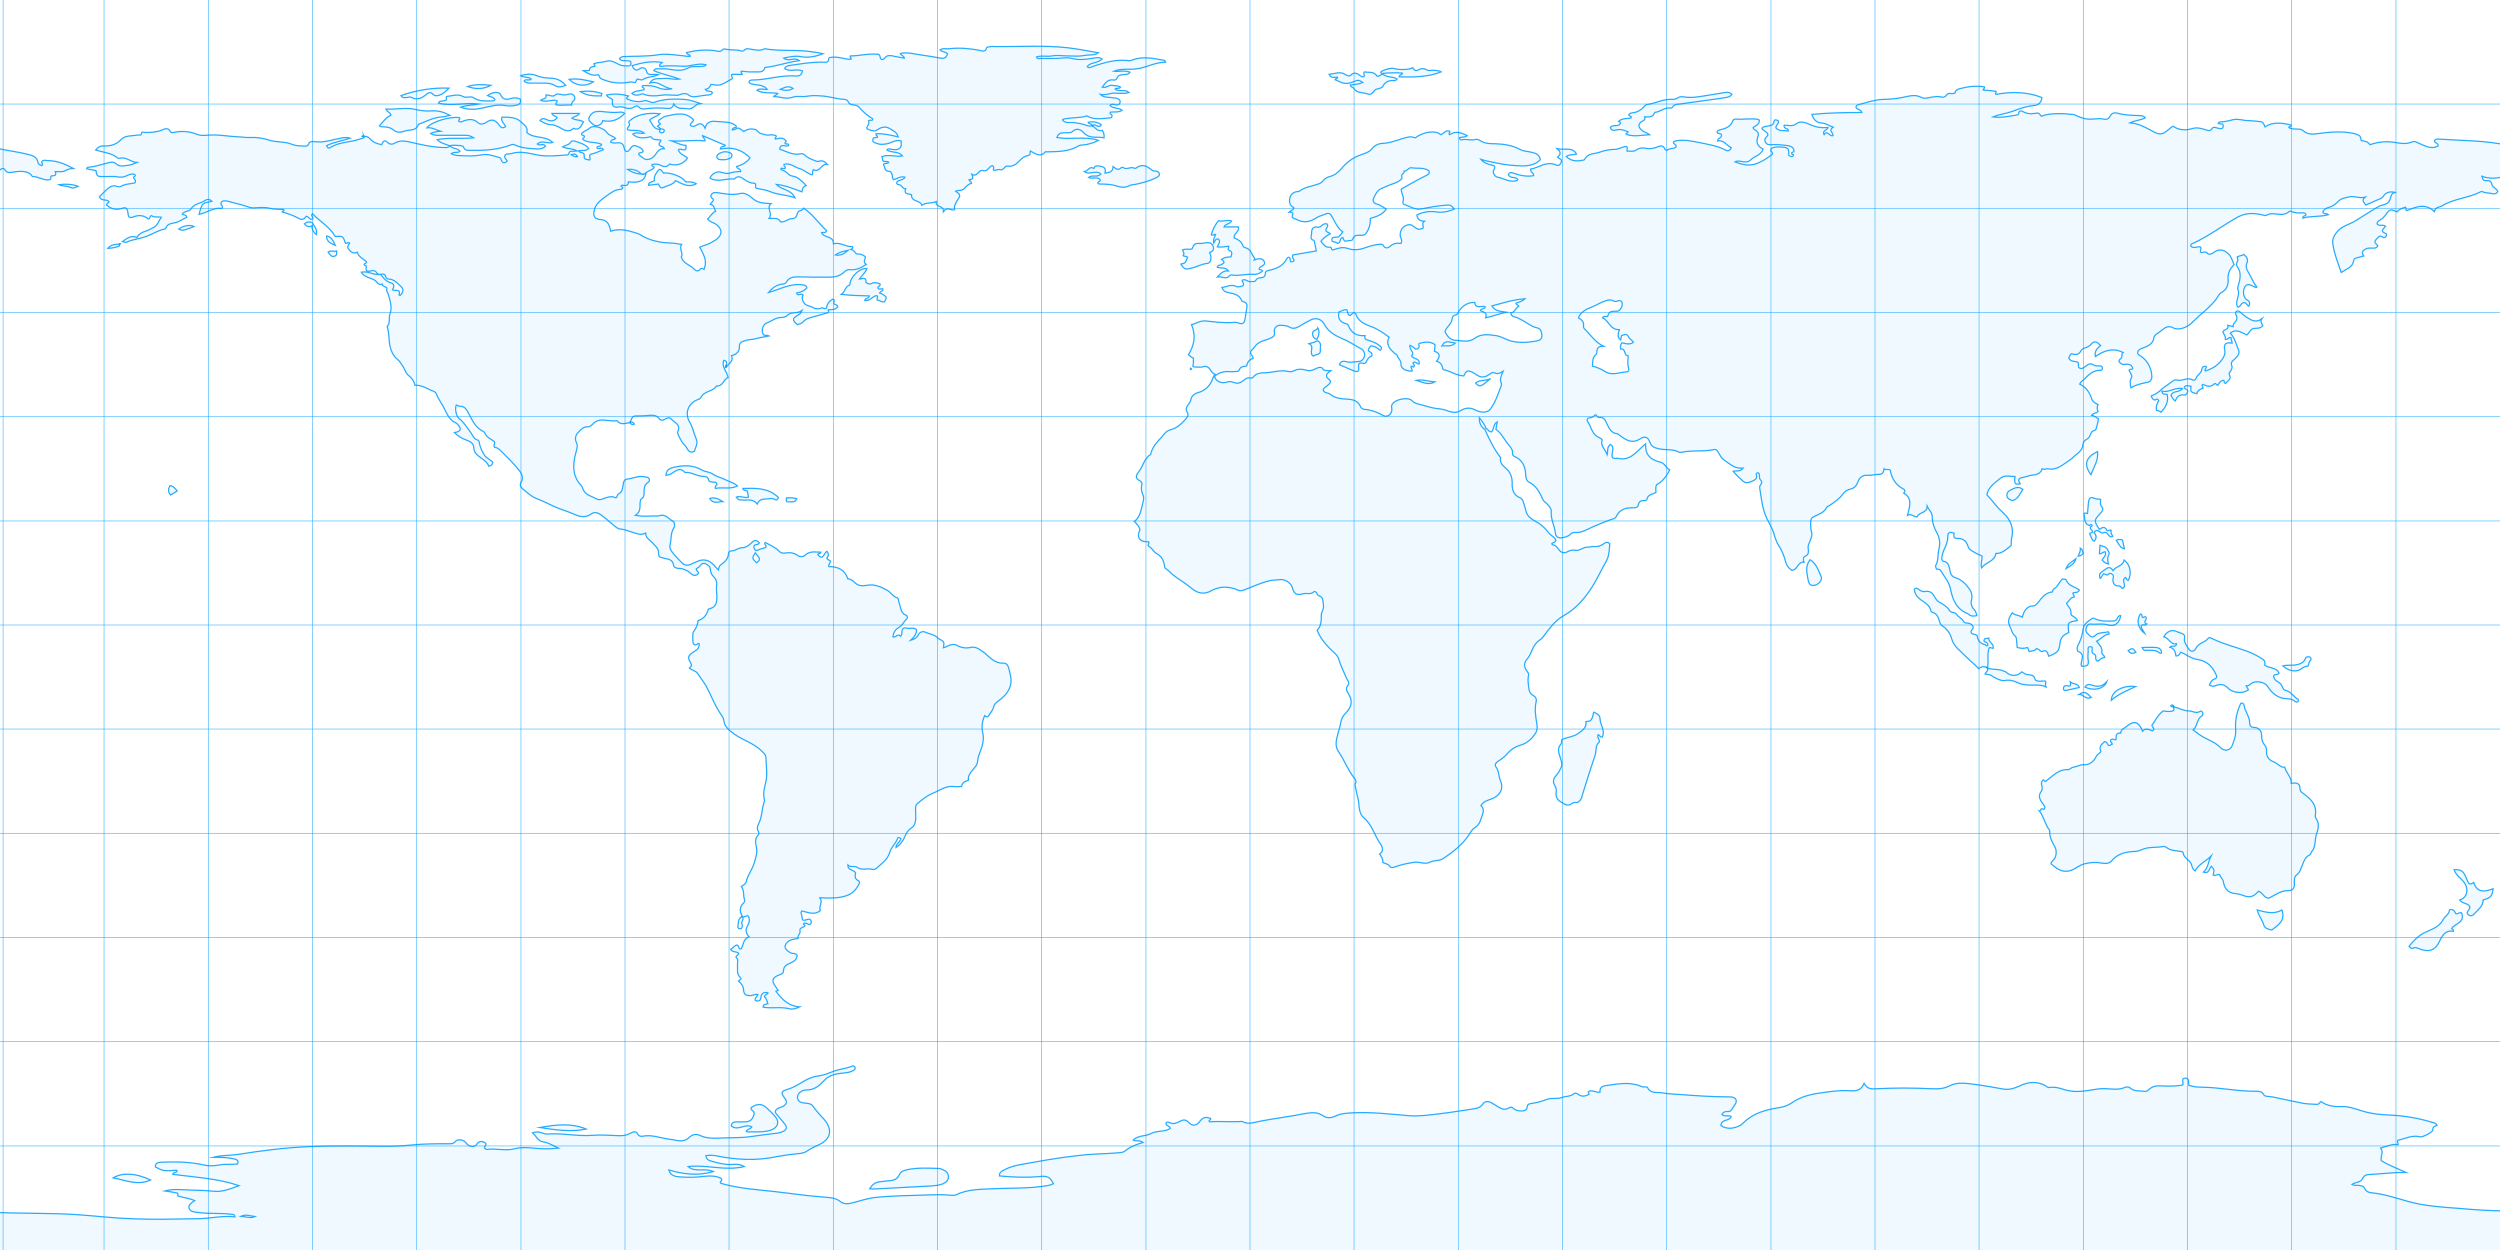 <svg version="1.1" xmlns="http://www.w3.org/2000/svg" xmlns:xlink="http://www.w3.org/1999/xlink" x="0px" y="0px"
	 width="800px" height="400px" viewBox="0 0 800 400" style="enable-background:new 0 0 800 400;" xml:space="preserve">
<style type="text/css">
	.st0{opacity:0.0;}
	.st1{fill:RGBA(0,156,255,0.06);stroke:RGBA(0,156,255,0.85);stroke-width:0.4;stroke-miterlimit:10;}
	.st2{fill:none;stroke:RGBA(0,156,255,0.5);stroke-width:0.3;stroke-miterlimit:10;}
</style>
<rect id="SEA" x="-1" y="-1" class="st0" width="802" height="402"/>
<g>
	<path class="st1" d="M802.4,56.2c-3,1-6,1.1-8.2,0.2c0.2,0.9,0.5,1.5,1.5,1.4c0.9-0.1,1.5,0.2,1.7,1.2c0.2,1,1.6,1.3,1.9,2.3
		c-0.5,0.9-1.3,0.8-2.1,0.6c-0.9-0.2-1.8-0.1-2.7-0.5c-0.2-0.1-0.4-0.2-0.5-0.1c-4,2.1-8.7,2.2-12.6,4.6c-0.9,0.5-2.1,0.3-2.4,1.8
		c-3.1-2.9-5.9-1.4-8.9-0.3c-0.1-0.1-0.2-0.2-0.2-0.4c0-0.2,0-0.4-0.1-0.7c-1.1,0.3-2.1,0.7-2.8,1.5c-2-1-2.3-0.9-3.7,1.1
		c-0.4,0.5-0.9,1.1-1.5,1.4c-0.5,0.3-1.2,0.6-1.1,1.4c0.7,0.8,1.8,0,2.7,0.7c-0.5,0.7-2,1.6,0,2.3c0.3,0.1,0.4,0.5,0.2,0.8
		c-0.2,0.5-0.8,0.7-1.1,0.4c-1.2-0.9-1.6,0.3-2.2,0.8c-0.8,0.8,0.1,1.4,0.6,1.9c-0.4,0.9-1.1,0.8-1.8,0.8c-0.6,0-1.3-0.1-1.9,0.2
		c-0.9,0.5-1.8,1-0.8,2.3c-0.8,0.2-1.5,0.4-2.2,0.6c-0.4,0.1-0.9,0.2-1,0.8c-0.3,2.3-2.3,2.7-4,3.9c-1.1-3.2-2.3-6.1-2.7-9.2
		c-0.2-1.6,0.4-2.7,1.6-4.1c1.6-1.7,3.6-2,5.4-3.1c2.2-1.4,4.4-2.7,6.6-4.1c0.8-0.5,1.5-0.9,2.4-1.1c1.2-0.3,2.1-0.8,2.4-2.1
		c0.2-0.8,0.4-2,1.9-1.9c-1.7-0.3-3.1-0.4-4.2,1.3c-0.5,0.8-1.9,1-2.8,1.5c-0.9,0.4-1.8,0.8-2.7,1.2c-0.5-0.8-1.6-1.3-0.3-2.5
		c-1.8,0.5-3.4-0.5-5-0.1c-1.3,0.3-2.6,0.4-3.6,1.5c-0.8,0.8-1.8,1.6-3.1,1.9c-0.8,0.2-1.4,0.7-1.8,1.4c0.3,0.9,1.2,0.3,1.8,0.9
		c-2.7,0.8-5.5,0.3-8.2,1.1c0-1,0.9-0.5,1-1.1c-0.1-0.5-0.7-0.6-1-0.6c-1.3,0.1-2.6,0.1-3.8-0.5c-0.2-0.1-0.5,0-0.6,0.1
		c-1.7,1.6-3.8,0.6-5.7,0.7c-0.8,0-1.3,0.5-1.9,0.6c-3-0.8-5.9-1.1-8.7,0.4c-4.9,2.7-9.4,6.2-14.5,8.5c-0.3,0.1-0.6,0.2-0.7,0.8
		c0.9,1,2.1,0.1,3.1,0.3c0.6,0.5-0.3,1.1,0.2,1.8c0.6,0.2,1.5-0.7,2.2,0.4c0.2,0.3,1.2,0.1,1.8-0.3c1.4-1.2,2.9-1.2,4.3-0.1
		c1.1,0.9,1.3,1.3,2.3,3.9c-1.3,1.3-2.1,2.8-1.9,4.8c0.1,1.6-0.4,3.2-2.1,4.1c-0.8,0.4-1.2,1.4-1.7,2.1c-1.5,2-3.5,3.7-5.4,5.3
		c-1.7,1.5-3.1,3.5-5.6,4.1c-1,0.2-1.9,0.3-2.8-0.2c-1.1-0.6-2.2-0.4-3.1,0.4c-0.7,0.6-1.5,1.1-2.2,1.6c-0.3,0.2-0.7,0.5-0.8,0.9
		c-0.2,2.4-2.1,3-3.9,3.7c-0.6,0.2-1.1,0.5-1.3,1.1c-0.2,0.8,0.4,1,0.9,1.3c2.3,1.6,3.5,3.9,3.6,6.7c0,0.8-0.5,1.6-1.3,1.7
		c-1.8,0.4-3.6,0.7-5.4,1.8c-0.2-1.2-0.5-2.1,0.1-3.1c0.5-0.8-0.3-1.7-0.7-2.4c0.1-0.7,1-0.2,1.2-0.7c-0.4-1.4-1.8-1.5-2.6-1.3
		c-0.9,0.2-1.2-0.3-1.6-0.6c-0.5-0.5-0.1-0.9,0.4-1.3c0.7-0.5-0.1-1.4,0.7-1.9c-3.5-1.7-6.2-0.5-8.9,1.3c-0.3-1.6,0.5-2.7,1.7-3.5
		c-1.3-1.4-2-1.6-3.1-0.4c-0.5,0.6-1.1,0.9-1.8,1.1c-0.6,0.2-1.1,0.4-1.4,1c-0.7,1.3-1.8,1.3-3,0.9c-0.6,0.3-0.6,0.9-0.9,1.4
		c0.7,1.3,2,0.9,2.9,1.3c0.4,0.5,0,1.2,0.4,1.8c0.9,0.5,1.6,0,2.2-0.6c0.8-0.7,1.6-0.9,2.5-0.3c0.7,0.5,1.4,0.2,2.1,0.3
		c0.4,0,0.7,0.3,0.7,0.8c-0.1,0.4-0.2,0.6-0.6,0.6c-2.3-0.1-3.8,1.4-5.2,2.8c-0.4,0.5-1.1,0.7-1.5,1.6c2.1,1,3.2,2.7,3.9,4.9
		c0.2,0.7,1.1,1.2,2,1.7c-0.5,0.8-0.3,1.6,0,2.2c-0.6,0.6-1.5,0.4-2.1,1.2c0.9,0.1,1.4,0.7,2.2,1.1c-0.1,0.6-0.2,1.3-0.4,2
		c-0.3,0.7-0.1,1.7-1.3,1.9c-0.4,0.1-0.7,0.8-0.9,1.2c-0.2,0.7-0.6,1.2-1.2,1.5c-0.8,0.4-1.1,1-1.2,1.9c-0.1,1.3-1.1,2.2-2,2.9
		c-0.8,0.5-1.3,1.3-2,1.7c-2.2,1.4-4.3,3.6-7.3,2.9c-0.3-0.1-0.6,0.2-0.9,0.2c-0.2,0-0.5-0.1-0.8-0.2c-0.4,1.4-1.6,1.9-2.9,2
		c-1.2,0.1-2.2,0.6-3.4,0.8c-1.2,0.2-1.7,0.8-0.7,2c-1.7,0.4-2,0-1.7-2.3c-1.6,0-3.2-0.6-4.6,0.5c-1.8,1.5-3.9,2.8-4.4,5.3
		c1.9,2.1,3.4,4.2,5.5,6.1c2,1.8,3.3,4.8,2.4,7.9c-0.1,0.4-0.1,0.9-0.1,1.4c0,0.4,0.1,0.9-0.3,1.1c-1.4,1-2.6,2.4-4.6,2.3
		c-0.4,2.6-3.1,2.7-4.6,4.6c-0.4-1.5,0.3-2.6,0.1-3.8c-0.7-0.3-1.5-0.6-2.1-1c-0.8-0.5-1.9-0.8-2.3-2c-0.5-1.6-1.5-2.7-3.5-2.6
		c-1.3,0.1-1.1-1-1-1.7c-1.2-0.4-2-0.4-2,1.1c0,1.6-0.6,3-1.3,4.4c-0.3,0.7-0.5,1.5-0.6,2.2c-0.1,0.5,0,1.2,0.5,1.3
		c1.8,0.3,1.8,1.8,2.1,3.1c0.3,1.3,0.7,1.9,2.1,2.3c1.3,0.4,2.6,1.5,3.6,2.8c1,1.2,1.6,2.4,1.2,4.1c-0.3,1.1-0.1,2.2,0.8,3.1
		c0.5,0.5,0.7,1.2,0.9,2c-0.9,0.2-1.8,0.3-2.6-0.4c-0.1-0.1-0.3-0.2-0.5-0.3c-3.4-1.4-4.7-4.4-5.3-7.7c-0.5-2.4-2-4-3.1-5.9
		c-0.3-0.5-1-0.6-1.4-0.6c-0.3-0.5-0.4-1-0.2-1.3c0.9-1.7,0.5-3.6,1-5.3c0.4-1.6,0.2-3.4-0.7-5c-0.9-1.6-1.5-3.3-1.5-5.2
		c0-1.4-1.1-2.1-1.6-3.3c0,2.3-2.7,1.8-3.2,3.4c-1.1,0.1-1.8-1.2-3.1-0.5c0.6-2.7,1.8-5.3-1.2-7.1c0.4-0.4,0.5-1-0.1-1.3
		c-2.5-1.3-3.8-3.5-4.2-6c-0.7-0.6-1.5,0.1-2-0.5c-0.3,0.9-0.1,1.9-1.8,1.8c-1.2,0-2.5,0.4-3.8,0.3c-1.3-0.1-2.4,0.9-2.8,2.2
		c-0.4,1.1-1.1,1.9-2.3,2.2c-1,0.2-1.8,0.7-2.4,1.5c-1.2,1.6-2.8,2.8-4.6,3.9c-0.2,0.1-0.6,0.2-0.6,0.4c-0.9,1.8-2.7,2.3-4.3,3.1
		c-0.8,0.4-0.9,1.2-0.9,2c0,0.8,0,1.8,0.2,2.5c0.5,1.4-0.1,2.4-0.5,3.5c-0.2,0.6-0.6,1.2-0.5,1.9c0.1,1.1,0.4,2.2-1.1,2.8
		c-0.4,0.1-0.6,1-0.2,1.8c-2.1-0.2-2,2.5-3.9,2.6c-1-0.6-1.7-1.5-2-2.7c-0.5-2-1.3-3.9-2.5-5.7c-0.5-0.8-0.7-1.7-1-2.5
		c-0.4-1.6-1.1-3-1.9-4.5c-2-3.4-2.3-7.3-2.9-11c-0.2-0.9,1.3-1.5,0.3-2.5c-0.7-0.6-0.1-1.7-0.7-2.3c-0.5,0-0.8,0.2-0.7,0.5
		c0.5,1.2-0.3,1.7-1.1,2.1c-1,0.4-2,1-3.1,0.1c-1.1-1-2.2-2-3.2-3.2c1-0.3,2.2,0.3,3.2-1c-2.7,0.3-4.3-1.4-6.1-2.6
		c-0.9-0.6-1.4-1.7-2-2.7c-0.4-0.6-0.7-0.8-1.4-0.6c-3.3,0.7-6.7,0.1-10,0.8c-0.4,0.1-0.8,0.1-1.2-0.1c-2-1-4.2-0.5-6.3-1
		c-1.3-0.3-2.3-0.6-2.8-2c-0.6-1.7-1.6-2.2-3.1-1.2c-2.8,1.8-4.7,0.3-6.8-1.2c-0.2-0.2-0.4-0.4-0.6-0.4c-2-0.2-2.6-1.8-3.3-3.2
		c-0.5-1.1-0.9-2.2-2.4-2c-0.6,0.1-0.7-0.7-1.3-0.9c-0.5,0.5-0.9,1-1.8,1c-0.7,0-1,0.7-0.7,1.1c1.1,1.5,1.3,3.7,3,4.8
		c0.5,0.4,1.2,0.5,1.7,1.1c-0.7,1.9,1,3.1,1.6,4.8c0.3-1.1-0.2-2.3,1-3.3c1.2,0.7,0.8,1.9,0.6,2.9c-0.2,1.4,0.1,1.7,1.4,1.6
		c0.1,0,0.1-0.1,0.2-0.1c4.2,1.2,6.3-2.3,9.1-4.6c-0.2,3.7,1.7,5.2,4.8,5.9c1.3,0.3,1.7,1.9,2.9,2.4c-0.8,2-2.8,4.3-4.2,4.8
		c-0.4,0.8-0.2,1.6-0.2,2.5c-1.1,0.6-2.6,0.6-2.9,2.2c-0.1,0.3-0.5,0.4-0.8,0.4c-1.1-0.1-1.8,0.3-2,1.6c-0.1,0.5-0.7,0.7-1.3,0.7
		c-2.4-0.1-4.5,0.3-5.7,2.8c-0.3,0.7-1.2,0.8-1.8,1c-1.8,0.7-3.7,1.4-5.5,2.2c-1.8,0.8-3.7,2.1-6,1.9c-0.6-0.1-1,0.2-1.4,0.6
		c-0.7,0.7-1.7,0.9-2.7,1.1c-1.1,0.2-2-0.4-2.1-1.5c-0.2-2.3-1.5-4.4-1.3-6.8c0.1-1-0.7-1.9-1.5-2.7c-0.4-0.4-1-0.7-1.2-1.3
		c-1-2.2-2-4.3-4.4-5.5c-0.8-0.4-1.1-1.5-1.1-2.6c-0.1-2.4-1-4.4-3.3-5.5c-0.5-0.2-1-0.5-0.9-1.2c0.1-1.1-0.6-1.9-1.2-2.6
		c-1.4-1.6-2.2-3.7-4.1-5c0.1-0.7,0.2-1.4,0.4-2.4c-1.4,0.8-0.9,2.4-1.8,3.2c-0.9,0.1-1.1-0.9-1.8-1.1c-0.4-1.2-1.1-2.2-2.1-3.4
		c-0.1,1.8,0.6,2.9,1.8,3.8c1.4,3.1,2.8,6.1,4.9,8.8c0,0.1,0.1,0.1,0.1,0.1c-0.5,2.2,1.5,3,2.5,4.3c0.8,1,1.2,2.3,1.2,3.6
		c-0.1,2.1,0.2,4,2.5,5c0.7,0.3,1,1,1.2,1.7c0.2,0.7,0.4,1.4,0.6,2.1c0.3,1.9,1.6,2.9,3.3,3.8c1.5,0.8,2.9,2,4,3.5
		c0.7,1,2,1.3,2.4,2.6c-0.2,0.5-0.9,0.6-1.3,0.9c0.1,0.2,0.1,0.3,0.1,0.4c1,0.1,1.5,0.7,2,1.4c0.8,1.2,1.8,1.5,3,0.8
		c0.8-0.4,1.6-0.6,2.6-0.4c1.3,0.2,2.3-1.1,3.7-1c0.7,0,1.5-0.3,2.3-0.2c1.1,0.1,2-0.3,2.9-0.9c0.6-0.5,1.3-0.7,1.9,0
		c-0.1,1.9-0.2,3.9-1,5.4c-1.9,3.3-3.4,6.8-5.6,9.9c-2.2,3.1-4.7,5.8-8.1,7.7c-2.5,1.4-4.3,3.7-6,6c-0.5,0.7-1,1.4-1.8,1.9
		c-0.7,0.5-1.5,1.3-2,2.4c-0.6,1.2-1,2.6-2,3.7c-1.1,1.2-0.9,2.7,0.2,4c0.4,0.5,0.4,0.9,0.3,1.4c-0.3,1.4,0,2.8,0.2,4.2
		c0.1,0.9,0.6,1.6,1.4,2c0.7,0.4,1,0.9,0.9,1.8c-0.6,2.4-0.2,4.9,0.2,7.3c0.3,1.6-0.1,2.6-0.9,3.6c-1.1,1.6-2.7,2.7-4.5,3.2
		c-1.6,0.5-2.9,1.3-4,2.6c-0.8,1-1.9,1.8-3,2.5c-0.7,0.4-1.2,1.2-0.7,1.8c1,1.3,0.8,2.9,1.4,4.3c1.2,2.7-0.1,5-2.9,6
		c-1.2,0.4-2.5,0.8-3.3,2.1c0.9,0.8,0.9,1.8,0.5,2.9c-0.6,1.5-0.8,3.2-2.5,4.2c-0.8,0.5-1.3,1.4-1.8,2.2c-2.1,3.2-5.1,5.5-8.2,7.6
		c-1.3,0.9-3,0.5-4.3,1.2c-1.6,0.8-3.1-0.1-4.7,0c-2.4,0.3-4.6,0.8-6.8,1.6c-0.5,0.2-1.1,0.2-1.4-0.3c-0.5-0.8-1.4-0.8-2.2-1.2
		c0.1-1-0.4-1.8-1-2.7c1.4-1,0.9-2.3,0.2-3.3c-1.9-2.7-2.6-6.1-5.3-8.3c-1.3-1.1-1.5-3.1-1.6-4.7c-0.1-1.5-0.7-2.9-0.9-4.4
		c-0.1-0.7-0.5-1.3-0.1-2.1c0.3-0.6-0.1-1.1-0.5-1.6c-2-2.5-3.1-5.7-5-8.4c-1.2-1.7-0.7-3.8-0.2-5.6c0.3-1.2,0.7-2.3,0.9-3.5
		c0.2-1.3,0.8-2.5,1.8-3.4c1.7-1.8,2.1-3.7,0.8-5.8c-0.6-1-1.2-1.8-0.2-3c0.4-0.5,0.1-1.1-0.2-1.6c-0.4-0.6-0.6-1.3-0.9-1.9
		c-0.6-1.5-1.4-2.9-1.8-4.5c-0.4-1.7-2-2.6-3.2-3.9c-1.5-1.6-2.9-3.3-3.8-5.6c1.1-1.2,1.4-2.8,1.3-4.7c-0.1-1,0.9-2,0.7-3.2
		c-0.2-1.3,0.1-2.7-1.5-3.2c-0.3-0.1-0.5-0.4-0.6-0.7c-0.1-0.5-0.8-0.7-0.9-0.6c-1,1.1-2.3,0.4-3.5,0.7c-2.1,0.6-2.9,0.1-3.5-2.1
		c-0.5-1.5-2.5-2.7-4.1-2.4c-0.8,0.1-1.7,0.1-2.5,0.2c-3.1,0.6-5.9,2-8.8,3.1c-0.6,0.2-1.2,0.4-1.8,0.1c-2.9-1.3-5.9-1.4-8.6,0.1
		c-2.6,1.5-4.7,0.7-6.5-0.8c-1.8-1.6-3.9-2.7-5.8-4.2c-0.8-0.6-1.4-1.5-2.3-2c-0.4-0.2-0.4-0.6-0.5-1.1c-0.2-1.5-0.9-2.9-2.4-3.7
		c-1.1-0.6-1.5-1.8-2.6-2.4c-0.6-0.4,0.3-0.9,0-1.4c-3,0.1-4-1.5-2.8-3.9c-0.3-1-0.9-1.8-1.8-2.6c2.2-1.8,2.2-4.4,2.9-6.8
		c0.1-0.5,0.1-0.9,0-1.3c-0.5-1.2-0.9-2.4-0.5-3.7c0.2-0.5-0.3-1.1-0.7-1.3c-1.6-0.7-1.1-1.9-0.4-2.7c1.5-1.8,1.8-4.4,3.9-5.7
		c0.5-2.3,2-3.9,3.5-5.5c0.9-1,1.4-2,2.9-2.4c2.1-0.5,3.6-2,5-3.6c0.5-0.6,0.8-1.3,0.3-2c-0.6-1-0.2-1.7,0.4-2.5
		c0.3-0.4,0.6-0.8,0.7-1.2c0.2-1.4,1.1-2.2,2.2-2.5c2.6-0.7,4.2-2.4,5-4.9c0.1-0.4,0.4-0.7,0.6-1c-0.8-0.3-1.2-1-1.6-1.6
		c-0.5-0.8-1.3-1.1-2-0.9c-1.1,0.4-2.2,0.1-3.2,0.1c-0.1-0.1-0.2-0.2-0.3-0.3c0.3-0.8,0.1-1.7,0.2-2.5c-0.6-0.2-1-0.6-1.6-1.1
		c1.8-2.9,2.5-6,1-9.6c1.3-0.3,2.5-1.3,4.5-1.2c2.9,0.3,5.8,0.7,8.7,0.5c0.7-0.1,1.3-0.1,1.9,0.2c1.3,0.5,1.8-0.1,2-1.3
		c0.2-1,0.3-2,0.5-3.1c0.2-1.1,0.4-2.2-1.2-2.5c-0.2,0-0.3-0.2-0.4-0.4c-0.8-1.9-2.6-2.1-4.3-2.5c-1.2-0.3-1.3-0.3-2-1.6
		c1.6-0.2,3-1.2,4.7-0.3c0.5,0.3,1.4-0.1,2-0.2c0.6-0.7-0.2-1.2-0.2-1.8c1-0.7,1.7,0.6,2.7,0.4c0.7-0.1,1.3,0.3,1.8-0.6
		c0.2-0.4,0.8-0.6,1.4-0.6c0.8-0.1,1.5-0.3,1.5-1.4c0-0.7,0.6-0.9,1.2-1c2.3-0.5,4.4-1.3,5.6-3.6c0.3-0.6,1.1-1.1,1.2,0.4
		c0,0.8,0.7,0.5,1.1,0.2c0.3-0.7-0.8-0.9-0.3-1.9c2.3-0.4,4.9-0.9,7.5-1.3c-0.2-1-0.3-1.7-0.5-2.5c-0.1-0.3-0.1-0.8-0.3-0.9
		c-1.4-0.3-0.7-1.5-0.7-2.1c0-1,0.1-2.5,2-2.1c0.5,0.1,0.9-0.2,1.2-0.5c0.5-0.4,1-0.8,1.8-0.5c0.5,0.7-0.3,1.2-0.4,1.8
		c-0.1,0.9,0.9,0.7,1.4,1.3c-1.2,0.6-2.2,1.4-3,2.4c0.8,1,1.4,2.1,2.8,1.9c0.7-0.1,0.4,0.7,0.9,0.9c0.5-0.2,1.1-0.3,1.7-0.5
		c1.1-0.3,2-0.4,3.2,0c2.1,0.8,4.3,0.3,6.4-0.5c1.2-0.4,2.4-0.7,3.6-0.8c0.5,0,1.1-0.2,1.4,0.4c0.5,1.1,1.6,0.7,2,0.3
		c1.1-1,2.3-1.2,3.6-1c0.5-0.9,0-1.6-0.2-2.2c-0.3-1.9,0.8-3.5,2.7-3.8c0.9-0.1,1.3,0.4,1.9,0.8c1.2,0.8,1.1,0.8,2.6,0.4
		c0.5-0.7-0.6-1.5,0.5-2.3c-1.5,0-2.2-0.7-2.4-2c1.9-1,4.1-1.3,6.1-1c2.1,0.3,4-0.1,5.9-0.9c-1.3-1.5-1.3-1.3-3.1-1.2
		c-2.6,0.2-5.1,0.7-7.7,1.2c-2,0.3-3.5-1-5.2-1.4c-0.4-0.1-0.6-0.7-0.4-1.2c0.4-1.3-0.6-2.3-0.6-3.8c2.5-1.4,5.2-3,8.1-4.4
		c0.9-0.4,1-0.8,0.7-1.5c-1.7-1.1-3.7-0.6-5.5-0.9c-0.9-0.2-1.4,1.1-2.4,1.1c0.2,0.8-1.1,0.9-0.7,1.9c0.2,0.6-1,1.4-2,1.8
		c-1.5,0.5-3,1.1-4.5,1.8c-1.5,0.7-2,2-2.6,3.3c-0.3,0.7,0.1,1.5,1.1,1.7c1.1,0.3,2,1,3,1.6c-1.2,1.9-3.2,2.4-5.1,3
		c0.1,1.8-0.4,3.4-1.4,4.8c-0.5,0.7-1.2,0.6-1.9,0.6c-1,0-1.9-0.1-2.3,1.2c-0.2,0.7-1.3,0.4-1.9,0.6c-0.9,0.3-1.1-0.5-1.3-1.1
		c-1.1,0.2-0.6,1.5-1.4,1.8c-0.3,0.2-0.4,0-0.7-0.2c-0.5-0.3-1.5,0-1.4-1c0.1-0.9,0.8-0.6,1.5-0.7c0.9,0,1.3-0.9,2-1.7
		c-1.8-1.2-2.5-3.3-3.6-5.1c-0.4-0.7-0.9-1-1.7-0.7c-1.1,0.5-2.3,0.7-3.3,1.4c-2,1.3-4.1,1.6-6.2,0.4c-0.4-0.2-0.9-0.1-1.4-0.7
		c-0.2-0.4,1.1-1.8-1-1.6c0.7-0.7,1.5-0.6,1.5-1.5c-1.5-0.6-1.5-2.1-1.2-3.2c0.2-0.9,1.1-1.8,2.4-1.9c0.3,0,0.5,0,0.7-0.2
		c1.8-1.3,3.9-1.5,5.9-2.2c0.6-0.2,1.2-0.5,1.6-1.1c0.5-0.7,1.4-1.1,2.1-1.3c1.6-0.4,2.7-1.3,3.8-2.6c1.6-1.9,3.5-3.4,6-4.3
		c1.3-0.5,2.8-0.8,3.7-2c0.8-1.1,2.3-1.7,3.3-1.7c3.1-0.1,5.8-1.6,8.7-2.1c0.7-0.1,1.3,0.2,1.9,0.3c2.6-2,6.6-2.5,8.1-1
		c1-0.2,1.6-1.7,2.9-1.1c0.3,0.4-0.6,0.7,0,1.1c1.8-1.1,2.9-1,5.6,0.3c-0.7,0.7-1.7,0.3-2.5,0.7c0.1,0.7,0.6,0.7,1,0.6
		c1.4-0.3,2.8,0.4,4.2-0.1c0.8-0.2,1.6,0.6,2.4,0.9c1.3,0.5,2.6,0.5,3.9,0.5c2.8,0.1,5.4,0.5,7.9,1.8c1.2,0.7,2.6,0.6,4,1
		c1.2,0.3,2.2,0.7,2.5,2.3c-1.5,1.6-3.7,2-5.9,2c-2.6-0.1-5.3-0.3-7.9-0.9c-1.7-0.4-3.5-0.6-5.2-1.2c0.9,1.1,2.1,1.5,3.3,1.8
		c1,0.2,1.5,0.4,0.8,1.6c-0.5,1,0.5,2.2,1.2,2.3c1.9,0.3,3.6,1.6,5.6,1.2c0.3-0.1,0.7,0,0.9-0.4c-0.6-1.2-2.5-0.1-3-1.7
		c0.5-0.9,1.2-0.5,1.9-0.3c2,0.7,4.1,1.1,6.2,0.7c0-0.9-1.1-1-1-2.1c2.7-0.4,5-2.7,8.2-1.3c1.1,0.5,1.4-0.5,1.7-1.2
		c-0.1-0.9-0.9-0.8-1.3-1.3c0.7-0.7,1.5-1.4-0.1-2.7c2.5,0.5,4.8-0.7,6.2,1.7c-1.1,0.4-2.3,0-3.3,0.8c1.5,1.4,3.2,1.6,5,1.2
		c0.3-0.1,0.8,0,0.9-0.3c1-2.1,3.2-1.7,4.8-2.3c1.4-0.5,3.1-0.9,4.6-0.9c1.5,0.1,2.7-1,4-0.9c0.6,0.6-0.1,1,0.2,1.5
		c0.8-0.2,1.8,0.3,2.7-0.3c1.1-0.8,2.3-0.9,3.5-0.6c1.1,0.2,2,0,3-0.3c0.9-0.3,2.3-1.2,2.9,0.6c0.1,0.2,0.6,0.3,0.7,0.3
		c0.8-0.8,2-0.4,2.8-1c0.3-0.9-0.8-0.9-0.8-1.6c0-0.1,0.1-0.2,0.3-0.3c2.7-0.7,5.3-0.1,7.9,0.4c2.8,0.6,5.8,1,8.4,2.4
		c0.9,0.5,1.5,0.2,1.9-0.7c-1.5-0.8-2.4-2.6-4.4-2.2c0.1-1,1.2-0.8,1.3-1.8c0-0.7-1-0.4-1.4-0.8c-0.1-0.8,0.6-0.9,1.1-1
		c1.7-0.4,3.2-1,3.9-2.8c0.1-0.4,0.5-0.6,0.9-0.6c2.4,0.2,4.8-0.3,7.2,0.1c0.1,0,0.2,0.2,0.4,0.3c0,1.3-1.1,1.7-2,2.3
		c0,0.6,0.6,0.7,0.9,0.9c0.7,0.6,1,1.1,0.6,2.1c-0.7,1.8,0,3.1,1.7,3.9c-0.6,2-2.7,2.2-3.9,3.4c-1.7,1.7-3.5-0.2-5.1,0.7
		c3.8,1.4,6.3,1.9,11.9-2.4c0.4-0.7-0.7-1-0.4-1.5c0-0.3,0.2-0.5,0.3-0.5c1.2-0.5,2.4-0.4,3.6-0.3c1.6,0.1,1.9,0.6,1.8,2.5
		c0.1,0.3,0.4,0.3,0.6,0.4c0.2,0.1,0.5,0.2,0.8-0.1c0.4-0.6-0.5-0.4-0.5-0.8c0-0.5,0.7-0.3,0.8-0.8c-0.2-1.1-0.8-1.5-2-1.7
		c-1.7-0.2-3.3-0.4-5-0.3c-0.8,0-1.7,0.2-2.2-0.9c-0.5-1,0.3-1.4,0.7-2c0.1-0.1,0.1-0.2,0.1-0.4c-0.3-0.9-1.3-1.1-1.9-1.8
		c0.3-0.7,1-0.7,1.6-0.8c1-0.2,2.1-0.2,2.3-1.6c0.1-0.7,0.8-0.4,1.3-0.2c0.5,1-0.8,1.3-0.7,2.3c1,1.2,2.5,0.8,4,1
		c0-1.1-1.5-0.4-1.4-1.8c0-0.1,0.5,0,0.8,0c1.2,0.1,2.1,0.3,3.3-0.6c1.1-0.9,3-0.2,4.3,0.4c1.8,0.8,3.6,1.1,5.7,0.9
		c-0.3,1-2,0.9-1.3,2.3c1-1.7,1.8,0.8,2.9,0.3c0-1-1.6-1.7,0-2.7c-1.4-0.5-2.3-1.2-3.4-1.3c-1.8-0.1-2.8-0.9-3.4-2.8
		c5.3-0.5,10.6-0.6,16-0.6c-0.5-1.2-1.7-0.8-1.9-1.8c0.1-0.5,0.5-0.6,0.8-0.7c2.6-0.7,5.2-1.6,8-1.7c2.7,0,5.3-0.4,7.9-1
		c1.4-0.3,2.8-0.4,4.3,0.4c1.1,0.6,2.5-0.1,3.8-0.2c0.8-0.1,1.5-0.2,2.3,0c0.7,0.2,1.3,0.2,1.9-0.6c0.6-0.9,1.7-0.2,2.7-0.6
		c0.1-1,0.9-1.3,1.9-1.5c2.5-0.7,5-0.9,7.5-0.5c0.2,0.6-0.4,0.6-0.4,1c1.4,0.1,2.8,0.3,4.1,0.4c0.3,0.4-0.4,0.5,0,1
		c4.9-0.9,9.8-0.9,14.7,1c-0.1,1.5-1,2.5-2.7,2.6c-2.4,0.2-4.7,1.1-6.9,1.9c-2,0.7-4.1,0.9-6.1,1.7c2.6,0.4,5.1-0.2,7.7-0.6
		c0.3-0.1,0.6-0.1,0.6-0.6c0.1-0.9,0.9-0.8,1.3-0.5c1.4,0.8,2.9,0.8,4.4,0.5c0.9-0.2,1.1,0.6,1.5,1c2.4-0.9,4.9-0.9,7.4-0.8
		c0.8,0,1.5,0.2,2.3,0.2c0.3,0,0.5,0,0.8,0.1c3.5,1.5,3.9,1.6,7.6,1.3c0.4,0,0.8-0.1,1.2,0c1.2,0.3,2.2,0.4,2.9-1.1
		c0.5-0.9,1.7-0.9,2.5-0.6c2.3,0.6,4.6,0.6,6.9,0.7c0.6,0,1.2,0.1,1.7,0.7c-1.5,0.8-3.2,0.8-4.9,1.6c2.6,0.2,4.6,1.3,6.7,2.4
		c3,1.7,3.5,1.6,6.2-0.7c0.2-0.2,0.5-0.4,0.9-0.6c1.9,1.3,4.1,1.4,6.3,0.7c1.4-0.4,2.7,0,4,0.4c0.8,0.3,1.6,0.6,2.2-0.4
		c0.3-0.5,0.9-0.4,1.4-0.2c0.6,0.1,1.2,0.5,1.9,0.1c0.3-0.4,0.3-0.8,0.1-1.2c-0.4-0.3-1,0-1.5-0.3c0.2-0.3,0.4-0.5,0.8-0.5
		c1.4,0,2.7-0.4,4-0.7c1.6-0.4,3.2,0.3,4.8,0.3c1.2,0,2.5,0.2,3.7,0.3c1,0,1.3,0.6,1.7,1.7c2.7-1.8,5.6-1.2,8.4-0.6
		c0.1,0.7-0.7,0.3-0.8,0.8c0.1,0.1,0.3,0.2,0.4,0.2c0.7,0.3,1.5,0.3,2.3,0.3c0.7,0,1.4,0.1,1.9,0.5c1.6,1.5,3.4,1.1,5.2,0.9
		c3-0.4,6.1-0.7,9.1-0.3c0.8,0.1,1.7,0.2,2.5,0.5c1.5,0.5,1.5,0.5,1.8,2.1c1.9,0.3,1.9,0.3,2.8,1.3c2.6-0.9,5.3-1.2,8.1-0.7
		c1.7,0.3,3.6,0.6,5.4-0.2c0.7-0.3,1.2,0,1.8,0.3c2.1,0.8,4.1,2.3,6.5,1c0.1-0.9-1.1-0.9-1.2-1.6c0.2-0.5,0.7-0.6,1.2-0.6
		c6.7,0.5,15.5,0.4,22.1,2C802.4,50,802.4,53.1,802.4,56.2z M444.5,107.9c-2-1.5-3.9-2.8-6-3.5c-2.2-0.8-3.9-1.7-4.7-4
		c0-0.1-0.3-0.2-0.5-0.3c-0.7-0.1-0.9,1.1-1.5,0.8c-0.8-0.5-0.4-1.3-0.9-1.8c-0.9,0-1.6,0.4-2.4,0.7c-0.5,2.1,0.3,3.3,2.3,3.8
		c0.3,0.1,0.6,0.3,0.7,0.6c0.9,2.3,2.6,3.4,5.3,3.2c-0.3,1.1,0.4,1.3,1.1,1.5c1.3,0.4,2.6,0.9,3.7,1.8c0.5,0.4,0.8,0.9,0,1.4
		c-0.8-0.7-1.7-1.4-2.9-1.4c-0.3,0.4-0.8,0.7-0.8,1.5c0.3,0.5,1.4,0.5,1.1,1.7c-0.6,0.2-1.1,0.6-1.5,1.3c-0.2,0.4-0.6,1.3-1.2,1.1
		c-1.7-0.5-1.6,0.4-1.5,1.6c0.1,0.9-0.4,1.2-1.2,0.9c-1.7-0.6-3.3-1.4-5-2.1c0.4-1.2,1.4-1.2,2.1-1c1.3,0.5,2.5,0,3.8,0
		c1.2,0,1.8-0.7,2.1-1.6c0.3-0.9-0.3-2.1-0.9-2.4c-2-1-3.8-2.4-5.9-3.2c-2.3-1-4.7-2.2-6-4.7c-0.9-1.8-2.9-2.3-4.6-1.3
		c-1.1,0.6-2.3,1.2-3.4,1.9c-1,0.6-2.1,1-3.3,0.2c-0.8-0.5-1.8-0.4-2.6-0.5c-1.2-0.2-2.3,0.9-2.1,2.1c0.2,1.2-0.3,1.6-1.2,2
		c-1.7,0.8-3.9,0.9-5.1,2.8c-0.3,0.6-1.1,0.9-1.3,1.7c-0.2,0.8,0.8,1.1,0.8,2c-1.2,0.3-1.8,1.2-2.1,2.4c-0.9,0.2-1.9,0.1-2.3,1.2
		c-0.2,0.5-0.6,0.6-1.1,0.6c-0.9,0-1.8,0.1-2.7,0c-1.6,0-3,0.5-4.2,1.6c0.9,2.1,2.7,2.2,4.3,1.7c1.3-0.4,2.2,0.6,3.4,0.4
		c1.3-0.2,1.9-1.5,3.2-1.7c0.5-0.1,1.1,0.4,1.6-0.3c0.8-1.1,2.2-1.3,3.4-1.3c2.6,0,5.2-1.1,7.9-0.4c0.6,0.2,1.4-0.1,2-0.4
		c1.1-0.5,2.5-0.4,3.3-0.1c1.3,0.4,2.2,0.2,3.3-0.4c0.7-0.4,1.8-0.7,2.2-0.1c0.6,1,1.4,0.6,2.7,0.7c-1.7,1.1-1.9,1.9-0.5,2.9
		c0.7,0.5,0.2,1.2-0.3,1.6c-0.6,0.6-1.4,0.9-1.7,1.7c0.4,1.1,1.6,0.8,2.2,1.3c1.6,1.3,3.3,1.5,5.2,1.6c1.8,0.1,3.7,0.3,4.6,2.5
		c0.2,0.5,0.8,0.8,1.3,0.8c2.2,0.2,4.1,0.9,6,2c1.3,0.7,2.8-0.6,2.7-2.1c-0.1-0.5-0.2-1.1,0.1-1.5c0.8-1.6,5.1-2.5,6.3-1.2
		c0.8,0.8,1.6,1,2.5,1.2c2.1,0.5,4.1,1.3,6.2,1.4c0.9,0.1,1.9,0.3,2.8,0.7c1.2,0.4,2.6,0.8,4.1-0.1c1.3-0.8,2.9-1.2,4.7-0.2
		c1.3,0.7,3.7,1.2,4.8-0.3c1.7-2.2,2.5-4.9,3.5-7.5c0.1-0.2,0.1-0.6,0-0.8c-0.6-1.2,0-2.4,0.6-3.8c-1.1,0.7-1.8,1-2.8,0.5
		c-0.6-0.3-1.1,0.2-1.6,0.5c-1.5,1.1-2.7,1.1-4.2,0.1c-0.4-0.3-0.9-0.6-1.3-0.8c-1.5-0.7-1.9-0.5-2.7,1.2c-2.3-0.1-4.2-1.5-6.4-2
		c-0.4-0.1-0.4-0.5-0.4-0.8c-0.3-1-0.8-1.6-1.9-1.9c1.3-1.6,1.1-2.6-0.7-3.2c0.1-0.7,0.2-1.4,0.2-2.1c-1.5-1.1-3.1-0.9-4.7-0.5
		c-0.3,0.1-0.6,0.2-0.5,0.5c0.3,0.6,0.1,1-0.4,1.3c-0.7,0.4-1-0.3-1.5-0.6c-0.2-0.2-0.5-0.3-0.9-0.5c-0.4,1.4,1.7,2.2,0.5,3.4
		c0.6,1.1,2.8,0.6,2.4,2.6c-0.7,0-1.2-1.1-1.9-0.4c-0.2,0.5,0.8,0.6,0.2,1.3c-0.1,0.4-0.6-0.7-0.9,0c0.1,0.5,0.6,0.9,0.3,1.4
		c-2-0.1-3.6-0.8-3.5-2.4c0-1.2-0.9-1.6-1.1-2.4c-0.1-0.6-0.7-0.6-0.9-0.9C444.9,111.8,443.3,110.4,444.5,107.9z M475.3,98.2
		c-1.1-0.6-3.1,0.9-3.4-1.4c-0.5,0-0.9,0-1.4,0.1c-1.6,0.4-2.8,1.4-3.7,2.7c-0.3,0.5-0.3,1.1-1.1,1.2c-0.5,0.1-1,0.6-1,1.1
		c-0.1,1.8-1.8,2.6-2.3,4.2c0.7,1.5,1.7,2.8,3.5,2.8c2.1,0.1,4.1,0.8,6.1-0.7c2-1.5,4.5-1.1,6.7-0.8c1.5,0.2,3.1,1.2,4.7,1.7
		c2.8,0.7,5.6,0.5,8.4,0c1-0.2,1.7-0.7,1.6-1.9c-0.1-1.1-0.4-2.1-1.6-2.3c-1.1-0.2-2-0.8-3-1.4c-1-0.7-2-1.2-3-1.7
		c-0.8-0.4-2.2-0.3-2.4-1.7c1.4,0,1.5-1.7,2.6-2.1c-0.2-0.5-0.9-0.5-0.9-1c0.9-0.4,1.9-0.4,2.9-1.4c-3.9,0.3-7.2,1.4-10.6,2.3
		c1.1,1.8,2.9,1.7,4.7,2c-2.2,0.4-4.2,1.3-6.7,1.8c0.7-1.9-0.9-1.8-1.7-2.3C473.9,98.7,475,99,475.3,98.2z M518.6,108.8
		c-1.2-0.9-0.8-2.1-0.4-3.3c-3,0.1-3.3-2.9-5.4-3.8c0.5-0.9,1.6-0.1,1.7-0.6c0.4-1.7,1.6-1.5,2.9-1.5c0.9,0,1.8-1.3,1.7-2.4
		c-0.1-1.2-0.9-1.1-1.7-0.8c-0.5,0.1-0.9,0.1-1.3-0.2c-0.8-0.4-1.6-0.2-2.4,0.1c-0.8,0.3-1.6,0.6-2.3,1c-2.2,1.3-5.1,1.5-6.3,4.4
		c1.1,0.6,1.9,1.4,1.6,2.8c0,0.2,0.1,0.5,0.3,0.7c1.9,1.8,3.3,4.2,6.1,5.6c-1.5-0.1-2.1,0.6-2.1,1.8c0,0.3-0.1,0.7-0.3,0.9
		c-1.2,0.9-1,2.2-1.1,3.7c1.7,0.3,3,1.1,4.4,1.9c2.1,1.1,4.3,0,6.5-0.1c0.8-0.1,0.8-0.7,0.6-1.4c-0.4-1.2-0.1-2.4-0.1-3.7
		c-1.5-0.1-0.6-2.5-2.4-2.2c-0.1-0.8-0.1-1.4,0.4-2c1.2,0.2,2.5,0.8,3.7-0.2c-0.5-0.7-1.3-1-1.7-1.9c-0.4-0.9-1.3-0.5-2.1-0.2
		C518.8,107.8,518.7,108.3,518.6,108.8z M465.7,109.8c-2.9-0.7-3.4-0.6-4.3,0.9C462.9,110.5,464.3,111.1,465.7,109.8z"/>
	<path class="st1" d="M-2.6,387.9c8.1,0.5,19.3,0.2,27.4,0.8c5.8,0.4,11.5,1.1,17.3,1.3c6.9,0.3,13.8,0.1,20.7,0
		c4.2,0,8.3-1.1,12.4-0.6c-0.1-0.7-0.5-0.8-1-0.8c-3.5-0.5-7.2-0.1-10.7-0.6c-0.3,0-0.5-0.1-0.8-0.1c-0.9-0.1-1.9-0.3-2.2-1.3
		c-0.3-1,0.6-1.5,1.2-2c0.1-0.1,0.3-0.2,0.6-0.4c-1.8-0.8-3.6-0.9-5.4-1.5c-0.1-0.3,0.2-0.6-0.1-0.9c-1.3-0.3-2.7-0.5-4.1-0.7
		c2.5-0.7,5.1-0.4,7.7-0.3c2.7,0.1,5.3,0.1,8,0.4c2.8,0.3,5.4-0.8,8.1-1.8c-6.9-2.3-14.1-2.7-21.2-3.6c0.2-0.8,1.1-0.5,1.4-1
		c0-0.2-0.2-0.4-0.4-0.3c-3.8,0.3-4.3,0.2-6.6-1.1c0-1.4,1-1.4,2-1.5c4.6-0.2,9.1-0.1,13.6,0.9c1.6,0.4,3.2,0.3,4.8,0
		c2-0.4,4-0.1,5.9-0.3c0.5-1.1-0.2-1.4-0.9-1.6c-1.3-0.3-2.7-0.5-4-0.5c-0.8,0-1.6-0.1-2.8-0.1c2.9-0.7,5.4-0.5,7.9-0.9
		c7.6-1.2,15.3-2.2,23-2.5c7.4-0.3,14.8-0.2,22.2-0.1c3.5,0,6.9,0,10.3-0.4c3.9-0.4,7.8-0.4,11.7-0.4c0.9,0,1.7,0.1,2.4-0.8
		c0.7-0.9,2.8-0.4,3.4,0.6c0.8,1.1,2.2,1.4,3.2,0.6c0.1-0.1,0.2-0.2,0.2-0.3c0.7-1.1,1.7-0.9,2.5-0.5c1,0.5-0.1,1.2-0.1,1.7
		c0.3,0.4,0.7,0.6,1,0.5c2.9-0.4,5.8,0.6,8.7-0.2c2-0.5,4-0.4,6-0.2c2.6,0.3,5.3,0.3,8,0c-1.6-0.7-3.2-1.8-4.9-2
		c-1.8-0.3-2.1-1.8-3.4-2.9c1.1-0.4,1.8-0.3,2.6-0.1c0.7,0.2,1.4,0.5,2.1,0.5c4.9-0.4,9.7,0.8,14.6,0.4c2.6-0.2,5.2,0,7.8,0.1
		c1.5,0.1,2.8,0,4.1-0.7c0.9-0.4,1.9-1.1,2.6,0.4c0.2,0.4,0.9,0.6,1.4,0.5c2.9-0.6,5.5,0.5,8.2,0.9c1,0.1,2.1,0.3,3.1,0.5
		c1.4,0.2,2.6,0,3.6-1c1-0.9,2.1-1.3,3.4-0.7c1.9,0.9,3.8,1,5.9,0.9c3.5-0.2,7,0,10.5-0.5c2.8-0.4,5.7-0.8,8.5-1.1
		c0.7-0.1,1.3-0.3,1.9-0.6c1-0.5,1.2-1.3,0.5-2.2c-0.8-1-1.6-2-2.5-3c-0.9-1-0.8-1.5,0.4-2.2c0.4-0.2,0.9-0.3,1.3-0.5
		c1.4-0.7,1.6-1.5,0.7-2.7c-1.3-1.7-1.2-2.2,0.9-2.8c1.7-0.5,3.2-1.4,4.7-2.3c1.6-1,3.3-1.8,5.2-2c1.6-0.2,3.1-0.8,4.6-1.4
		c2-0.8,4.2-0.9,6.1-1.7c0.4-0.2,0.8-0.1,1,0.3c0.2,0.5-0.1,0.9-0.6,1.1c-1.1,0.6-2.2,0.7-3.4,0.8c-2.1,0.2-4.3,0.7-5.7,2.2
		c-1.7,1.8-3.2,3.2-5.9,3.2c-1.2,0-2.9,0.9-2.8,2.5c0.2,1.7,1.9,1.6,3.3,1.8c0.9,0.1,1.5,0.5,1.9,1.2c1,1.5,2.3,2.7,3.4,4
		c2.7,3.2,2.1,6.2-1.7,8c-1.3,0.6-2.6,1.2-3.8,2c-0.9,0.7-2.1,0.8-3.2,0.9c-2.1,0.2-4.3,0.5-6.4,0.9c-6.5,1.4-12.9,1.1-19.3-0.2
		c-1.1-0.2-2.3-0.3-3.5-0.1c0.1,1.3,1.1,1.6,1.9,1.8c2.3,0.7,4.6,1.2,7.1,1c1-0.1,2.1,0,3.3,0.7c-6.2,1.5-12.1-0.7-18,0
		c2.3,2,5.2,0.3,8.1,1.6c-5.1,1.5-9.7,0.8-14.3-0.5c0.6,1.8,2,2.1,3.4,2.2c2.7,0.2,5.5,0.2,8.2-0.2c1.9-0.2,3.7-0.1,5.2,0.7
		c0.5,0.8-0.4,0.9-0.3,1.4c0.1,0.1,0.2,0.2,0.3,0.2c5.6,1.6,11.4,2,17.1,2.6c3.6,0.4,7.1,0.9,10.6,1.3c2.2,0.2,4.4,0.4,6.6,0.6
		c1.4,0.1,2.7,0.4,3.8,1.3c1,0.8,2.3,0.8,3.5,0.5c2.5-0.6,5-1.5,7.6-1.8c5.5-0.6,11-0.6,16.5-0.8c2.7-0.1,5.3-0.2,8,0.1
		c0.4,0,1,0,1.3-0.1c3.8-1.9,7.9-1.8,12-2c5.8-0.3,11.6,0,17.3-1c0.7-0.1,1.4-0.3,2-0.6c-1.1-2.2-2-2.6-4.5-2.3
		c-4.3,0.4-8.5,0.2-12.8-0.2c0-1.3,0.9-1.6,1.7-2c2.8-1.5,5.8-1.7,8.8-2.3c6.7-1.2,13.4-2.3,20.2-2.7c2.5-0.1,4.9-0.2,7.4-0.4
		c0.7-0.1,1.5-0.1,2-0.5c1.7-1.4,3.6-2.2,5.9-2.8c-1.1-0.9-2.2-0.2-3.2-0.8c1.7-1.6,4-1.1,5.8-2.1c1.9-1,4.3-0.4,6.1-1.6
		c-0.2-0.9-1.2-0.7-1.4-1.5c0-0.6,0.7-0.6,0.9-0.5c1.4,0.9,2.6,0.2,3.8-0.4c1-0.5,1.8-0.4,2.6,0.5c1.1,1.2,2.4,1.1,3.4-0.2
		c1.2-1.5,1.9-1.7,3.6-1.1c0.2,0.5-0.6,0.5-0.5,0.9c0,0.1,0.1,0.2,0.3,0.2c3.1-0.3,6.2,0.1,9.4-0.1c0.3,0,0.7-0.1,1,0
		c1.9,1.1,3.7,0.2,5.6-0.1c3.6-0.7,7.2-1.2,10.8-1.8c1.3-0.2,2.5-0.5,3.8-0.7c1.9-0.3,3.8-0.5,5.5,0.7c1.3,0.9,2.6,0.8,3.9,0.2
		c1.8-0.9,3.7-1,5.7-1.1c5.9-0.3,11.8,0.4,17.7,0.9c3.4,0.3,6.7-0.2,10.1-0.6c3.5-0.4,6.9-1,10.4-1.5c1.3-0.2,2.5-0.3,3.4-1.6
		c0.6-0.9,1.6-1,2.6-0.5c0.9,0.5,1.7,1,2.5,1.5c1,0.6,2.1,1,3.3,0.2c0.6-0.4,0.9-0.2,1.5,0.3c0.6,0.5,1.8,0.8,2.9,0.7
		c0.8-0.1,1.3-0.4,1.4-1.3c0.1-0.9,0.7-1,1.4-1.1c1.7-0.2,3.3-0.7,4.9-1.3c1.6-0.6,3.2,0,4.8-0.6c1.2-0.5,2.7-0.2,3.8-1.2
		c0.3-0.3,0.9-0.2,1.3,0.1c1.2,1,2.4,0.7,3.6,0.1c0.1-0.4-0.4-0.5-0.2-0.9c1.2-0.7,2.3,0.4,3.7,0.2c-0.1-1.3,0.5-1.9,1.8-2.1
		c3.9-0.5,7.7-1.4,11.5,0.3c0.6,0.3,1.7-0.1,1.9,0.3c1,2.1,3,1.4,4.6,1.7c1.7,0.3,3.5,0.4,5.2,0.5c5.4,0.4,10.8,0.8,16.2,0.8
		c0.5,0,1.1,0,1.5,0.2c0.5,0.2,0.9,0.5,0.9,1.1c0,0.9-0.7,1.5-1.1,2.2c-0.4,0.7-0.7,1.3-1.7,1.2c-0.7-0.1-1.4,0.2-1.8,0.9
		c0.8,0.9,2,0.1,3,0.7c-0.6,1.6-3.2,0.7-3.3,2.9c1.9,1.2,3.9,1,5.8,0.1c0.5-0.2,1-0.6,1.4-1c3.2-3.2,7.3-4.2,11.6-4.9
		c1.4-0.2,2.7-0.7,3.9-1.5c3.2-2.3,7-2.9,10.8-3.4c2.3-0.3,4.6-0.6,7-0.5c2,0.1,4.1,0.5,5.3-2.3c1.1,1.9,2.5,1.8,4,1.7
		c5.8-0.3,11.7-0.3,17.6,0c2.2,0.1,4,0,5.9-1c2.2-1.1,4.7-0.8,7.1-0.5c3.3,0.4,6.7,1,10,1.6c1.9,0.3,3.4-0.2,5.2-1
		c2.6-1.3,5.5-1.6,8.2-0.1c0.4,0.3,0.8,0.7,1.4,0.6c1.8-0.3,3.5,0.3,5.1,0.8c3.2,0.9,6.3,0.3,9.5-0.2c1.2-0.2,2.5-0.3,3.7-0.2
		c1.9,0.1,3.9,0.4,5.7-0.4c0.5-0.2,1.2-0.3,1.7,0.1c1.3,1.2,2.9,0.9,4.4,1.1c0.6,0.1,1.2,0,1.6-0.5c1.3-1.3,2.9-1.3,4.5-1.2
		c2.1,0.1,4.3,0.1,6.4-0.3c0.3-0.8-0.7-2.2,0.8-2.2c1.4,0,1,1.3,1.1,2.3c1.4,0.5,2.9,0.6,4.4,0.6c5.8,0.1,11.5,1.4,17.3,1.3
		c0.8,0,1.7,0,2.3,1.1c0.3,0.7,1.8,0.5,2.7,0.7c3.2,0.7,6.4,1.3,9.6,2c1.5,0.3,3.1,0.3,4.7,0.4c0.7,0,0.8-0.5,1.3-0.9
		c2,1.4,4.2,1.7,6.6,1.6c2.3-0.1,4.5,0.8,6.6,1.4c2.8,0.9,5.7,1.2,8.6,1.3c4.8,0.2,9.4,1,14,2.4c0.5,0.1,1,0.2,1.4,0.9
		c-0.6,0.3-1.5,0.3-1.4,1.5c0.1,0.6-3.3,2.4-4,2.2c-2.6-0.7-4.9,0.6-7.2,1.1c-0.4,0.7,0.3,0.8,0.1,1.4c-1.9-0.3-3.6,0.5-5.6,1.1
		c1.1,1.3-0.1,2.5,0.2,4c2.4,1.5,5.2,2.5,8,3.8c-3.7-0.1-7.3,0.4-11,0.6c-1.2,0.1-2.3-0.1-3,1.4c-0.5,1.2-2.1,1-3.4,1.8
		c0.7,0.4,1.4,0.3,1.9,0.3c0.9,0.1,1.8,0.1,2.2,1c0.5,1,1.2,1.3,2.3,1.4c4.1,0.4,8.1,1.8,12.1,2.9c5.3,1.4,10.6,1.7,16,2.1
		c4.3,0.4,10.5,0.8,14.8,0.8c0,4.3,0,9.6,0,13.9c-266.7,0-538.3,0-805,0C-2.6,397.2-2.6,392.1-2.6,387.9z M77.1,389.2
		c1.5,0.1,3,0.8,4.5,0.1C80.1,389.1,78.6,388.5,77.1,389.2z"/>
	<path class="st1" d="M-1.6,47.3c2.7,0.7,7.4,1.3,10.1,2c1.7,0.4,3.3,0.7,3.7,2.8c0.1,0.5,0.7,0.7,1.2,0.9c0.6-0.4-0.5-1.1,0.2-1.5
		c0.6-0.4,1.1-0.1,1.7-0.1c2.8,0,5.4,1,8.2,2.5c-1.2,0-2,0.4-2.8,0.8c-0.8,0.4-1.9,0.2-3,0.2c0.6,1.5-0.6,1.3-1.3,1.4
		c-0.4,0.4,0.2,0.8-0.4,1.2c-1.9,0.4-3.6-1-5.5-1c-0.1,0-0.3-0.1-0.3-0.2c-1-1.9-4.5-1.5-6.2-1.2c-0.8,0.1-1.7,0.4-2.4-0.7
		c-0.5-0.9-1.3-0.4-1.9,0.3c-0.4,0.6-0.3,1.6-1.4,1.6C-1.6,53.3-1.6,50.3-1.6,47.3z"/>
	<path class="st1" d="M116.5,43.6c0.8,0,1.5,0.3,1.9,0.8c1,1.2,2.3,1.6,3.7,1.9c0.6-1.4,1-1.6,2.1-0.6c0.7,0.6,1.5,0.5,2.1,0.1
		c1.7-1,3.3-0.7,5.1-0.3c3.4,0.8,6.8,1.6,10.4,1.7c0.7,0,1.4,0.2,2.2-0.5c-1.4-0.6-2.9-0.8-4.1-2c3.8-0.8,7.5-0.2,11.7-0.6
		c-1.1-0.7-1.9-0.8-2.7-0.8c-2.7,0-5.3,0-8,0c-1,0-2.1,0.1-3.1-0.6c1-0.5,2-0.6,3.1-0.7c-1.4-0.4-2.6-1.3-4.3-1.1
		c1.4-1.9,7-3.6,10.4-3.3c0.5,0.5-0.4,0.7-0.2,1.2c0.6,0.5,1.2,0,1.8-0.2c1.6-0.5,3-0.6,4.4,0.7c0.8,0.7,2,0.3,2.7-0.2
		c1.4-1,2.5-0.9,3.7,0.5c0.6,0.7,1.1,1.9,2.4,0.9c-0.4-1-1.6-1.6-1.2-3c2.1,0,4.4-0.1,6,1.4c0.8,0.8,2.5,1.7,2,3.5
		c2.2,2.1,5.8,0.8,8.3,3.2c-1.8,0.5-3.5-0.9-5,0.5c0.8,0.8,2-0.5,2.7,0.7c-1.1,1-2.5,0.9-3.7,0.8c-2.1-0.1-4.2-0.3-6.1-1.2
		c-0.4-0.2-0.7-0.2-1.1-0.1c-4.1,1.6-8.4,1.9-12.8,1.8c-1,0-2.1,0.3-2.6-1.1c-0.1-0.3-0.5-0.3-0.9-0.4c-1.1-0.1-2.2-0.2-3.5,0
		c0.9,1.1,2.5,0.7,3.3,1.8c-0.7,0.7-1.9,0-2.8,0.8c1,0.5,2,0.6,2.9,0.6c2.2,0.1,4.4,0.2,6.6-0.2c2.1-0.5,4,0.3,5.9,0.8
		c0.5,0.1,0.5,0.5,0.6,0.8c0.4,1,1.1,1.2,1.9,0.3c-0.3-0.6-1.1-1-0.7-1.8c0.4-0.7,1.2-0.3,1.8-0.5c3.2-1.1,6.2,0,9.2,0.5
		c2.8,0.4,5.7,0.1,8.5-0.1c0.2,0,0.4,0,0.6-0.1c0.5-0.2,0.3-1.2,1.1-1.1c0.6,0,1.1,0,1.9-0.1c-1.6-0.9-3.2-0.6-4.7-1.3
		c1-0.6,2.1-0.6,2.7-1.6c0.3-0.5,1.1-0.3,1.7-0.1c1.4,0.5,2.9,0.9,4,2.2c-0.9,1-2.2,0.5-3.3,0.8c0.5,0.7,1.3,0.3,1.8,1
		c0,0.3,0.1,0.8,0.1,1.3c0.5,0.6,1.1,0.4,1.7,0.6c0.5-0.6-0.4-1.1,0.2-1.8c1.3-0.3,2.8-0.9,4.2-1.5c-0.6-1.1-1.6,0.2-2.1-0.6
		c0.1-0.8,1.3-0.2,1.5-1.1c-1.8-0.9-4.1-0.3-5.9-1.5c-0.4-0.5,0.4-0.5,0.4-0.9c0-0.7-0.9-0.3-0.9-0.9c0-0.1,0.1-0.2,0.1-0.3
		c0.8-0.7,1.8-1,2.6-1.7c1.2-1,4.5,0.1,5.4,1.5c0.7,1,2,1.1,2.8,1.9c-0.4,0.6-1.4,0.1-1.6,1.2c0.7,0.3,1.4,0.3,2,0.2
		c1.2-0.1,2,0.1,2.3,1.5c0.1,0.4,0.2,1.1,0.8,1.3c1.3,0,1.3-2.5,3.1-1.8c0.9,0.4,1.9,0.6,2.2,1.7c-0.3,0.7-1,0.3-1.4,0.7
		c0,0.1,0,0.4,0.1,0.5c1,0.6,1.7,1.7,3,1.4c1.1-0.2,2-1.1,2.5-1.9c0.7-1.1,1.4-1.6,2.6-1.5c-0.3-0.9-1.2-0.6-1.6-1.1
		c-0.4-0.7,0.4-1,0.5-1.6c-1-0.4-2.3,0.2-3.1-1c-0.2-0.4-0.8,0.1-1.3,0.1c-1.6,0.2-3.2,0.3-4.6-1.1c1.2-0.8,2.4,0,3.7-0.3
		c-1.8-1.4-3.7-0.5-5.4-1.1c-0.3-0.8,1.2-1.3,0.4-2.3c-0.2-0.2,0.8-1,1.4-1.4c2.6-1.5,5.4-1.7,8.6-1.4c-1.1,1-2.4,1.1-3.3,2
		c0.9,1.3,1.3,3.1,3.4,3c-0.1,0.3-0.5,0.8,0,1c0.6,0.2,1.1,0.1,1.3-0.7c-0.3-0.4-0.7-0.5-1.1-0.4c-0.3-0.3-0.7-0.5-1.1-0.9
		c0.3-0.3,0.6-0.5,0.9-0.7c-0.1-0.4-0.8-0.4-0.5-1.2c0.6-0.4,1.4-1.1,2.2-1.3c3-0.6,6.2-1.7,8.9,1.1c0.1,0.7-1,0.9-1,1.8
		c0.6,0.5,1.3,0.4,1.9,0c1.2-0.8,2-0.7,2.8,0.9c0.7-2.4,2.4-2.3,4.1-2.1c1.9,0.2,3.9-0.1,5.6,1.2c0.2,0.2,0.4,0.2,0.3,0.6
		c-0.4,0.3-1.1,0-1.3,0.9c0.6-0.1,1.1-0.2,1.6-0.6c0.9-0.1,1.4,0.6,2.1,1.1c1.1-0.8,2.3-1,3.6-0.7c0.8,0.2,1,1.2,2.1,1.4
		c0.7,0.1,1.6,0.6,2.4,0.4c0.8-0.2,1.5,0,2.2,0.2c0.4,0.5-0.5,0.6-0.2,1.1c1.2-0.2,2.5-0.8,3.5,0.7c0.1,0.2-0.4,0.2-0.4,0.7
		c0.1,0.4,1.2-0.2,1.2,0.6c-0.8,0.8-2.5-0.9-2.9,1.2c2.3,0.8,4.3,2.1,6.8,1.5c0.3-0.1,0.9,0.1,1.1,0.3c1,1,2.3,1.5,3.6,2
		c0.4,0.2,0.8,0.2,1.1,0.1c1.1-0.4,1.8,0.1,2.7,1c-2-0.4-2.4,2.8-4.5,1.7c-0.5,0.6-0.1,1.1-0.3,1.6c-0.2,0-0.4,0-0.6-0.1
		c-0.9-0.3-2.5-1.6-3.4-1.8c-1.7-0.4-3.1-2-5.1-1.4c-0.3,0.6,0.6,0.7,0.4,1.2c-0.4,0.5-1-0.2-1.4,0.1c0.1,0.2,0.1,0.4,0.1,0.4
		c1,0.3,1.7,0.8,2.4,1.5c0.7,0.7,1.9,0.5,2.8,1.1c1,0.7,1.9,1.5,2.8,2.5c-1.2,0.3-1.2,1.2-1.4,2c-2.7-1-5.3-2.1-8.2-2.4
		c1.6,1.8,4.7,1.5,6,4.3c-2.7-1-5.5-0.9-8-2c-1.1-0.5-2.4-0.6-3.6-0.9c-0.6-0.1-1.2-0.1-1-1.1c0.1-0.8-0.7-0.7-1.1-0.7
		c-1-0.2-1.7-0.6-2.6-1.2c-0.8-0.6-1.9-1.4-3-0.2c0,0-0.1,0.1-0.2,0.1c-2.6-0.3-5.2,1.2-7.7-0.3c0.4-1.1,1.6-1.9,2.7-2
		c1.2,0,2.3,0.8,3.6,0.4c1.1-0.4,2.3-0.5,3.5-0.5c0.1-1-1.1-0.7-1.3-1.6c1.6-0.5,3.2-1.2,4.3-2.8c-2.7-2.7-5.8-3.6-9.5-2.8
		c0.2-1.2,1.2-0.5,1.6-1.2c-2.4-1-4.7-2-7.3-3.1c0.1,0.8,0.9,0.8,0.8,1.7c-3.5-0.4-7,0.2-10.6,0c1.5,0.5,2.8,1.4,4.5,1.4
		c0.4,2.9-1.9,0.5-2.4,1.5c0.4,1.4,2,1.7,2.9,2.6c-1.2,1.9-3.6,2.6-5.7,1.9c-0.9,1.1-2,0.9-2.9,0.4c-1-0.5-1.8-0.5-2.8-0.2
		c-0.1,0.7,0.8,0.4,0.7,1c-0.8,0.8-2,1-2.9,1.8c-0.3,0.4-1,0.4-1.4,0c-1.3-1.3-3-1.4-4.2-1.3c1.5,1,3.6,1.8,5.9,1.4
		c-0.4,2.3-2.2,3-5.6,2.6c0,1.7-1.3,1-2.2,1.1c-0.5,0.6,0.6,0.5,0.4,0.8c-0.2,0.5-0.5,0.5-0.7,0.5c-1.8,0-3.2,1.2-4.5,2.1
		c-1.7,1.2-3.6,2.5-4,4.9c-0.3,1.6,0.2,2.4,1.7,2.6c2.1,0.2,2.8,0.8,3.4,2.8c0.1,0.2,0.1,0.5,0.2,1c2.5-0.9,4.9-0.4,7.3,0.3
		c0.7,0.2,1.4,0.4,2,0.7c3.2,2.1,6.8,2.7,10.5,2.8c0.9,0,1.8,0.3,2.9,0.4c-0.9,1.5,0.7,2.9-0.1,4c0.6,2.2,2.8,2.5,4,3.8
		c0.5,0.5,1.3,1.2,2.1,0.1c0.3-0.5,0.8-0.1,1.2,0.1c0.8-2.2,0.6-3.6-1.4-7.1c1.3-0.6,2.7-0.8,3.9-1.6c0.5-0.3,1-0.6,1.5-0.9
		c2-1.6,1.8-3.5-0.3-4.9c-0.8-0.5-1.8-0.7-2.6-1.6c0.9-0.7,1.3-1.9,2.6-2.5c-0.5-0.8-0.4-2-1.7-2.2c0.2-0.6,0.9-0.8,1-1.4
		c0-0.5-0.9-0.5-0.8-1.4c0,0.1,0-0.1,0.1-0.3c0.6-0.9,1.5-0.7,2.3-0.6c2.4,0.4,4.7,0.8,7.1,0.2c1.3-0.3,2.7,0.6,3.7,1.5
		c1.5,1.4,3.3,1.6,5.2,1.7c0.2,0,0.4,0.1,0.8,0.1c-1.6,1.4,0.7,3.1-0.6,4.7c1.3,0.1,2.8-0.5,3.7,1.1c0,0,0.1,0,0.2,0
		c1.2,0.1,2.3-1,3.2-1c1.6,0,1.7-0.9,2-1.8c0.3-1.1,1.6-0.6,2-1.6c3,2.1,4.8,4.9,7.3,7.2c-0.2,0.9-1,0.5-1.6,0.6
		c0.7,1.9,3.9,0.9,3.8,3.6c2.2-0.6,4,1.1,6.1,0.9c0.3,0.5-0.1,0.6-0.5,0.9c1.1,0.2,1.5,1.5,2,1.5c1-0.1,1.7,0.2,2.6,0.8
		c0.1,0.9-0.9,1.8,0.3,2.5c-1.7,1.2-3.3,1.9-5.1,1.7c-0.8-0.1-1.4,0.2-1.9,0.7c-1.3,1.3-3,1.7-4.8,1.7c-3.4,0-6.8,0-10.2-0.1
		c-1.4,0-2.7,0.2-3.5,1.6c-0.3,0.5-0.7,0.7-1.3,0.7c-1.9,0.2-3.3,1.3-4.5,2.7c3.7-1,7.1-3.1,11.2-2.4c0.5,0.1,1,0.2,1.1,0.9
		c-0.9,1-1.6,1.3-3.3,1.7c0.5,1.2,1.4-0.2,2.1,0.6c-0.5,0.7-0.3,1.6,0.2,2.4c0.6,1.1,2,1,2.9,1.6c0.7,0.4,1.7,0.6,2.6,0.2
		c0.7-0.3,1.1,0.5,1.8,0c0.1-1.3,0.8-2.3,2.1-2.9c0.8,0.5,0,1,0.2,1.3c0.3,0.7,1.1,0.3,1.3,1.2c-0.8,0.9-1.9,1-3,0.9
		c-0.4,0.2,0.6,0.7-0.2,1c-1.3,0.3-2.6,0.7-3.9,1.1c-1.5,0.4-3,0.6-4.1,1.9c-0.4,0.4-1.1,0.6-1.7,0.8c-1.8-1.5-1.7-2,0.2-3.1
		c0.7-0.4,0.7-0.4,1.2-1.4c-1.5,1.1-3.5,0.2-4.9,1.7c-0.4,0.4-1.2,0.5-1.8,0.5c-1.7,0-3,1.2-4.6,1.8c-1.3,0.5-1.7,2.6-1.1,3.5
		c0.4,0.7,1.1,0.2,1.9,0.6c-2.1,0.4-3.7,0.7-5.3,1.1c-0.8,0.1-1.6,0.1-2.3,0.4c-0.9,0.3-2,0.4-1.9,2.1c0.1,1.2-0.9,2.4-2.5,2.7
		c0.7,1.7-0.7,2.4-1.5,3.4c-0.1,0-0.1-0.1-0.2-0.1c0.1-0.8,0.4-1.6-0.8-1.8c-0.8,2.1,1,3.5,1.4,5.5c-1.5,0.5-1.6,2.9-3.7,2.7
		c-1.1,1.9-4,1.5-5,3.7c-0.2,0.4-0.8,0.6-1.3,0.8c-2.8,1.2-3.9,4.2-2.4,6.9c1.1,1.8,1.4,3.7,2.2,5.6c0.6,1.4-0.2,2.6-0.6,3.9
		c-1.9,1-2.2-1-2.9-1.7c-0.8-0.7-1.4-1.8-1.9-2.8c-0.3-0.5-0.7-1.4-0.5-1.8c1.1-2.4-1.3-2.9-2.2-4.1c-0.5-0.6-1.2-0.2-1.8,0.1
		c-0.7,0.4-1.4,0.7-2.1-0.3c-0.6-0.8-1.7-1-2.8-0.9c-1.1,0.1-2.3,0.2-3.4,0.2c-2.1,0-2.1-0.1-2.9,1.9c0,0.1-0.1,0.1-0.1,0.2
		c-1.5,0.3-3,0.9-4.2-0.6c-2.6,0.5-5.5-1.3-7.7,1.1c-0.4,0.4-1,0.9-1.5,0.9c-1.5-0.2-2.4,1-3.1,1.7c-0.7,0.6-1.3,1.9-0.7,3.2
		c0.6,1.1,0.2,2.1-0.1,3.3c-0.9,3.3-1.3,6.8,1.1,9.9c0.4,0.5,0.9,0.9,1,1.4c0.7,2.4,2.9,2.6,4.6,3.6c0.9,0.5,1.9-0.1,2.8-0.4
		c1.8-0.5,2-0.5,3.3,0c0.5-0.3,0.3-1,0.9-1.3c1.1-0.5,1.2-1.7,1.4-2.8c0.1-0.8,0.2-1.7,1.3-1.9c1.9-0.2,3.7-1.2,5.7-0.7
		c0.5,0.1,1.1,0.1,1.3,0.6c0.3,0.6,0,1-0.5,1.3c-1,0.7-1.1,1.7-1.1,2.9c0,0.7,0.1,1.7-0.9,2.3c-0.4,0.3-0.4,1.5-0.4,2.2
		c0,1.2-0.2,2.2-1.5,3c2.1,0.4,3.9,0.3,5.6,0.2c0.7,0,1.6,0.1,2.2-0.1c1.9-0.6,2.8,1,4.1,1.7c0.7,0.4,0.9,1.4,0.4,2.3
		c-1.1,1.7-0.7,3.7-1.2,5.5c-0.2,0.9,0.3,1.6,0.8,2.3c0.9,1.2,2,2.2,3,3.3c0.6,0.7,1.8,1,2.8,0.5c0.6-0.3,1.2-0.5,1.8-0.8
		c2.2-1.1,4.1-0.7,5.7,1.1c0.4,0.5,0.9,0.9,1.4,1.5c0.2-0.6,0.1-1.2,0.7-1.6c1.2-0.9,2.4-1.8,2.5-3.6c0-0.4,0.4-1,0.9-0.9
		c1.2,0,2.1-0.9,3.3-1c1.3,0,2.4-0.8,3.3-1.7c0.9-1,1.6-0.7,2.4,0.1c-0.4,0.9-1.4,0.3-1.7,1c-0.2,0.6,0.1,1.1,0.6,1.5
		c1.1-0.4,2.2-0.7,3.1-1c0.5-0.7-0.6-0.9-0.2-1.5c0,0,0.1-0.1,0.1-0.1c1.4,0.8,3,1.4,4.1,2.5c0.6,0.6,1,1,1.9,0.9
		c1.5-0.2,2.9-0.3,4.3,0.7c0.6,0.5,1.7,0.6,2.4,0c1.5-1.5,3.3-1,5.1-1c-0.1,0.7-0.9,0.2-1,0.8c1.7,2.1,2-0.6,2.9-1.1
		c0.8,1,0.4,1.6,0,2.2c0.2,0.6,0.9,0.6,1.2,1c-0.1,0.6-0.7,0.9-0.6,1.7c2.8,0,5.1,0.9,6.1,3.9c0.7,0.1,1.4,0.4,2,1
		c1.2,1.3,2.5,1.4,4.1,1.1c2.4-0.5,4.5,0.5,6.5,1.6c1.2,0.6,1.8,2,3.2,2.4c0.5,0.2,0.4,1,0.6,1.6c0.6,1.4,0.4,3.3,2.3,4
		c0.4,0.2,0.5,0.9,0.1,1.2c-0.9,0.8-1.3,2.1-2.5,2.7c-1.1,0.6-1.7,1.7-1.9,3c1,0.4,1.6-1.3,2.5-0.2c0.4-0.5,0.4-0.9,0.4-1.3
		c0-1.1,0.6-1.6,1.6-1.3c1,0.3,2.1-0.4,3.1,0.5c0,1.4-0.8,2.4-1.9,3.4c1.1-0.3,2-0.8,2.4-1.7c0.5-1,1.6-1.3,2.3-0.9
		c1.3,0.6,2.8,0.7,3.9,1.7c0.1,0.1,0.1,0.2,0.2,0.3c2,1,2,1,1.7,3c0.8-0.2,1.4-0.7,2.1-0.9c0.8-0.2,1.5-0.3,2.2,0.1
		c1.4,0.8,2.9,1,4.3,0.7c1.2-0.3,2.2,0.1,3.1,0.7c0.8,0.5,1.6,1.1,2.3,1.8c1.5,1.3,2.9,2.6,5.1,2.5c1.1,0,1.5,0.6,1.8,1.6
		c0.4,1.8,1,3.4,0.6,5.3c-0.6,2.6-2.4,4.1-4.3,5.5c-0.5,0.4-0.9,0.8-1.1,1.5c-0.2,1.1-1,1.9-1.6,2.9c-0.4,0.7-0.8,0.4-1.3,0
		c-0.8,1.8-1.1,3.7-0.6,5.6c0.4,1.8,0,3.8-0.6,5.3c-0.5,1.3-1,2.4-1.1,3.9c0,1-1.1,2-1.8,2.9c-0.7,0.9-1.3,1.8-1.1,3
		c-1.2,0.3-2,0.8-2.2,2c-0.9,0-1.7,0.1-2.5,0c-1.7-0.2-3.2,0.4-4.7,1.2c-1.4,0.8-3,1.2-4.4,2.3c-0.8,0.6-1.7,1.2-2.5,1.9
		c-0.8,0.7-0.6,1.7-0.6,2.6c0,0.9,0.1,1.8,0,2.7c-0.1,1-0.4,1.9-1.3,2.5c-1,0.7-1.7,1.6-2.1,2.7c-0.6,1.5-1.5,2.7-2.9,3.6
		c0-1.2,1.3-1.7,1.6-2.8c-0.4-0.5-1-0.5-1.1-0.1c-0.5,1.7-2,2.7-2.5,4.5c-0.6,2.2-2.6,3.6-4.3,5.1c-0.4,0.3-0.9,0.4-1.3,0.3
		c-1.6-0.5-3.3,0.5-4.9-0.7c-0.7-0.5-2,0.2-2.9-0.7c0,1.8,1.8,1.4,2.5,2.5c-0.2,0.9-0.4,1.8,0.8,2.5c0.9,0.4,0.2,1.2-0.2,1.9
		c-1.5,2.7-4.1,3.3-6.9,3.6c-1.6,0.1-3.2,0.1-5.1,0c1,1.5-0.5,2.8,0.1,4.1c-2,1.6-4,0.5-5.9,0.1c-0.6,0.7,0,1.1,0,1.6
		c0.2,1.6,0.2,1.6,1.9,1.1c0.3-0.1,0.7-0.1,0.9,0.2c0.2,0.3,0.3,0.7,0.1,1.1c-0.2,0.3-0.5,0.4-0.8,0.3c-0.5-0.2-0.9-0.6-1.5-0.3
		c-0.3,0.4,0.4,0.4,0.4,0.7c-0.4,0.7-1.9,0.6-1.6,1.7c0.2,1-0.9,1.4-0.6,2.4c-1.2,0.3-2.6,0.2-3.5,1.3c-1,1.1-0.9,1.8,0.2,2.7
		c0.5,0.4,0.9,0.7,1.6,0.8c0.5,0,1,0.1,1.4,0.6c-0.1,1.3-0.9,1.9-2,2.4c-1.2,0.5-2.4,1-2.4,2.7c0,0.7-0.8,1-1.4,1.2
		c-2.2,0.8-2.5,1.9-1.1,3.7c0.3,0.4,0.5,0.7,0.8,1.2c-0.3,0.1-0.5,0.2-0.7,0.3c1.9,2.6,4.1,4.8,7.6,5c-1.1,0.5-2.2,0.9-3.3,0.6
		c-2.8-0.7-5.7,0-8.4-0.5c0.1-0.8,0.1-0.8,1.5-1.1c-0.3-0.8-0.3-1.7-1.1-2.2c0.1-0.7,0.8-0.8,1.2-1.2c-0.2-0.1-0.3-0.2-0.4-0.2
		c-1.1-0.1-1.8,0.4-1.9,1.5c-0.1,1.4-0.9,1.3-1.8,1.1c-0.3-1,0.7-1.2,0.8-2c-0.9-0.1-1.6,0.4-2.4,0.4c-1.7,0-2.1-0.5-2.2-2.2
		c-0.1-0.9-0.8-1.8-1.6-2.5c0.2-0.2,0.6-0.4,0.8-0.6c0-0.2,0-0.3-0.1-0.4c-1.4-1.1-0.9-2.8-1-4.2c-0.1-0.7,0.4-1.4-0.3-2.2
		c-0.6-0.6,0.6-0.8,0.7-1.4c-0.7-0.8-2-0.2-2.6-1.3c0.7-0.4,1.2-1.2,2-1.4c0.9,0.2,0.3,1.3,1.3,1.3c0.9-1.2,0.6-3.3,2.6-3.9
		c-1-1.2-1.3-2.1-0.5-3.5c0.5-0.8,0.9-2.1,0.2-3.2c-0.7-0.2-1.1,0.5-1.9,0.3c0.8,0.9-0.4,1.4-0.1,2.1c0.1,0.4,0.2,0.8,0.1,1.1
		c-0.1,0.4-0.3,0.7-0.8,0.6c-0.4-0.1-0.6-0.3-0.6-0.7c0.3-1.1-0.2-2.6,1.5-3.2c-1-1.6-1-3.1,0.4-4.4c0.2-0.2,0.4-0.7,0.3-0.9
		c-0.6-1.4,0-3-1.1-4.3c0.6-0.5,1.4-0.7,1.6-1.6c0.5-2.2,2-3.9,2.6-6.1c0.4-1.5,1-3,0.7-4.7c-0.3-1.3-0.7-2.8,0.5-4.1
		c0.3-0.3,0.3-0.8,0.1-1.1c-0.6-0.9-0.3-1.8,0.1-2.6c1.1-2.1,0.9-4.5,1.7-6.7c0.3-0.8-0.1-1.5-0.1-2.3c-0.1-1.7,0.5-3.3,0.8-5
		c0.4-2.4-0.1-4.7-0.1-7c0-1-0.8-1.6-1.5-2.3c-2.5-2.4-5.8-3.3-8.5-5.2c-1.6-1.2-3.3-2.3-3.5-4.6c-0.1-0.8-0.8-1.6-1.3-2.4
		c-1.7-2.6-2.8-5.6-4.3-8.4c-0.8-1.4-1.9-2.7-2.7-4c-0.6-1-1.8-1-2.7-1.8c0.3-0.4,1-0.7,0.5-1.5c-1.2-2-1-2.5,1-3.8
		c1.4-0.9,1.4-0.9,1.7-2.4c-0.4-0.5-0.6,0.1-0.9,0.2c-0.5,0.2-0.8,0-1-0.3c-0.3-0.3-0.3-3.4,0-3.8c0.8-1.1,1.4-2.4,1.5-3.6
		c2.1-0.7,2.8-2.1,3.3-3.7c2.2-0.5,2.7-1.6,2.7-3.9c0-1.1-0.2-2.2-0.1-3.4c0.1-1,0.1-2.1-0.9-3c-0.6-0.5-1-1.4-1.1-2.4
		c0-0.9-0.7-1.4-1.5-1.8c-0.7-0.3-1.3-0.1-1.8,0.7c-0.2,0.4-0.8,0.6-1.2,0.9c-0.1,0.7,0.8,0.9,0.7,1.5c-1.5,1.6-2.5-0.3-3.5-0.8
		c-0.9-0.4-1.6-0.8-2.6-0.8c-0.8,0-1.8-0.2-1.9-1.2c-0.3-1.7-1.8-1.8-2.8-2c-1.8-0.5-1.9-0.3-2-2.1c0-0.7-0.4-1.2-0.8-1.7
		c-0.7-0.7-1.4-1.6-2.2-2.2c-0.7-0.6-1.1-1.2-1.1-2.1c-1.7,0.9-3.1,0-4.6-0.4c-1.1-0.3-2.1-0.8-3.4-0.9c-1.2-0.1-2-1.1-2.9-1.8
		c-1.1-0.9-2.2-1.9-3.3-2.7c-1-0.7-2.2-1.1-3.1-0.4c-2,1.5-4,0.9-5.7,0.1c-2-0.9-4-1.4-6-2.3c-2-0.9-3.9-1.9-6-2.7
		c-1.6-0.6-3-2-4.4-3.1c-0.6-0.5-1-1.2-0.4-2.2c0.8-1.3,0.1-2.8-0.7-3.7c-1.7-2.2-3.8-4.2-5.8-6.2c-0.6-0.5-1.2-1.2-2-1.1
		c-0.6-0.8,0.3-1.3-0.1-1.9c-1.1-0.8-2.5-1.3-3.1-2.8c-0.1-0.2-0.3-0.3-0.4-0.4c-2.6-1.2-3.6-3.7-4.8-5.9c-0.7-1.3-1.2-2.2-2.8-2.2
		c-0.4,0-0.7-0.3-1.1-0.4c-0.5,1.3,0,3.6,0.9,4.3c1.5,1.2,2.5,2.8,3.6,4.3c0.7,0.9,1,2.2,2.3,2.6c0.5,0.1,0.6,0.7,0.6,1.1
		c0.3,1.3,0.9,2.6,1.6,3.7c0.4,0.8,1.7,1.4,2.5,2.1c0.1,0.1,0.1,0.2,0.2,0.3c-0.1,0.6-0.4,1-1.3,1.2c-0.4-1.2-1.4-1.9-2.4-2.6
		c-1.2-0.9-2.3-1.6-2.4-3.4c0-1.5-1.5-2.1-2.7-2.5c-1.3-0.5-2.4-1.2-3.5-2.3c0.4-0.1,0.9-0.1,1.2-0.3c0.7-0.3,0.9-0.9,0.4-1.6
		c-0.4-0.5-0.7-1-1.2-1.2c-2.4-1.1-3-3.6-4.2-5.6c-0.7-1.2-1.5-2.4-2-3.7c-0.3-0.8-1.3-0.9-2.1-1.3c-1.4-0.7-2.9-1.5-4.7-1.4
		c-0.3-1.3-1-2.3-2-3.1c-1.1-0.8-1.3-2.3-2.1-3.3c-0.4-0.5-0.8-1.4-1.4-1.8c-1.6-1.2-2.3-3.2-2.6-4.8c-0.3-1.9-0.2-3.9-0.8-5.8
		c1.1-1.2,0.4-2.8,0.9-4.1c0.8-2.1,0-4.1-0.5-6.1c-0.1-0.6-0.8-1-0.5-1.9c0.2-0.7-1.4-0.5-1.5-1.5c-1.1,0.5-1.6-0.6-2.2-1.1
		c-1.4-1-3.4-0.9-4.5-2.7c2.2-0.5,4.1,1.1,6.2,0.7c0.8,1.1,1.6,2.1,3,2.6c1.4,0.4,1.5,1,0.8,2.3c0.6,0.5,1.5-0.1,2.1,0.5
		c0.2,0.3,0.1,0.5,0.1,0.8c-0.1,0.2-0.2,0.5,0.2,0.6c1-1,1.3-1.9,0.4-2.8c-1.1-1.1-2.2-2.4-4-2.5c-0.5,0-0.9-0.3-1-0.8
		c-0.3-1.1-1-0.8-1.7-0.7c-0.4,0-0.9,0-1.1-0.4c-0.5-0.9-1.2-0.9-2-0.7c-1.1,0.3-1.7,0-1.4-1.2c0.2-0.7-0.5-0.3-0.7-0.9
		c0-0.3,0.9-0.3,0.8-0.8c-1-1-2.5-1.5-3-3.1c-1.2,0.6-2,0-2.7-0.9c-0.7-0.8-0.1-1.4,0.3-2c-0.5-0.4-0.9,0.1-1.3,0.1
		c-0.9-2.4-0.9-2.4-3.3-2.2c-1.8-3.1-4.9-4.8-7.3-7.3c-0.7,0.5,0.3,1.1,0.1,1.6c-1,0.6-1.3-0.7-2.1-0.8c-0.5,0.8-1.3,1.3-2.2,0.8
		c-1.7-1-3.6-1.6-5.5-2.2c0.1-0.4,0.6-0.2,0.6-0.6c-0.1-0.1-0.2-0.2-0.3-0.2c-1.5,0-3,0-4.5-0.4c-1.2-0.3-2.9-0.2-4.4-0.1
		c-0.6,0.1-1.2,0-1.7-0.1c-2.3-0.8-4.7-1.4-7.1-2c-0.9-0.2-1.6-0.2-2,0.2c-0.7,1.1,0.8,1.1,0.1,2.1c-2.5-0.4-4.7,1.3-7.3,1.9
		c1.1-4.3,1.2-3.4,4.1-4.2c-0.7-0.7-1.5-0.7-2.1-0.3c-1.5,1.1-3.6,1-4.7,2.9c-0.5,0.8-2,0.4-2.7,1.5c0.4,0.4,1.3,0.1,1.5,1
		c-1.3,0.6-2.4,1.5-3.9,1.8c-1,0.2-2.4,0.3-2.8,1.7c0,0.1-0.3,0.3-0.4,0.3c-2,0.4-3.7,1.5-5.5,2.2c-2.1,0.9-4.5,1-6.7,2
		c-0.4,0.2-0.7-0.1-1.3-0.2c1.5-1.1,2.8-2.1,4.6-1.3c0.7-1.3,2-1.8,3.3-2.2c0.6-0.2,1.1-0.6,1.6-0.8c1.7-0.6,2-2.2,2.9-3.5
		c-1.2-0.2-2.3,0.2-3.1-0.5c-0.7,0.1-0.3,0.9-1,1.1c-1.4-1.2-3-1.4-4.8-0.7c-1.4,0.5-1.6,0.2-1.8-1.5c-0.1-1-0.6-1.7-1.6-1.3
		c-2,0.7-3.6,0.4-5.2-1c0-0.5,0.6-0.7,0.8-1.1c-0.9-0.9-2.4,0-3.1-1.5c0.8-0.8,1.5-1.6,2.4-2.4c1.1-0.9,2-1.5,3.4-0.9
		c0.3,0.1,0.7,0.1,1,0c1.4-0.9,3.1-0.8,4.6-1.2c0.4-0.7-0.1-1.1-0.4-1.5c-0.4-0.6,0.8-0.4,0.4-1.1c-0.9-0.5-1.9,0-2.8,0.4
		c-0.9,0.4-1.8,0.5-2.8,0.3c-1.5-0.3-3.1,0-4.7-0.1c-1.8,0-1.9-0.1-2.2-1.9c-1-0.2-2-0.4-3-0.6c0.1-0.4,0.4-0.5,0.7-0.5
		c2.3-0.2,4.4-1,6.6-1.5c0.9-0.2,1.5-0.2,2.3,0.5c1,1,2.5,0.5,3.7,0.4c0.9-0.1,1.8-0.5,2.8-0.9c-1.9-0.1-3.3-1.8-5.3-1.4
		c-0.2,0.1-0.6,0.1-0.8,0c-2-1.7-4.6-1.8-7.1-2.6c0.7-0.8,1.3-1.3,2.3-1.3c2.2,0.1,4.2-0.3,5.8-2c1.4-1.5,3.5-1.1,5.3-1.5
		c0.5-0.1,1.3,0.4,1.3-0.7c0-0.3,0.8-0.2,1.3-0.1c1.9,0,3.7-0.1,5.5-0.9c0.8-0.4,1.8-0.6,2.4,0.6c0.2,0.4,0.7,0.4,1,0.3
		c2.6-0.6,5.1-0.4,7.6,0.6c1.4,0.6,3.1,0.2,4.6,0.2c2.9-0.1,5.8,0.5,8.7,0.6c1.2,0,2.4,0.3,3.7,0.2c2-0.1,4,0.2,5.9,0.8
		c2.3,0.8,4.9,0.4,7.2,1.3c1.2,0.5,2.4,0.6,3.6,0.6c0.8,0,1.6,0.5,2.1-0.9c0.3-0.7,1.7-0.5,2.6-0.4c2.7,0.2,5.1-0.8,7.6-1.2
		c1-0.2,2-0.3,3,0c-2.5,0.9-5.1,1.2-7.6,2.4c0.3,0.6,0.5,1.1,1.4,0.5c2.1-1.3,4.6-1.5,7-2c1.1-0.2,2.1-0.6,3.2-0.9
		c0.7-0.1,0.4-0.6,0.2-1C116.4,43.7,116.5,43.7,116.5,43.6z M241.7,176.9c-1.1,1.7-1.1,1.7,0.4,3.2
		C243.4,179.1,243.4,178.9,241.7,176.9z M271.4,80.1c-1.4,0.3-2.9,0.6-4.1,1.5C269,81.9,270.3,81.1,271.4,80.1z M184.8,50.1
		c-0.7-0.9-0.7-0.9-2-0.6C183.4,49.9,184,50.3,184.8,50.1z"/>
	<path class="st1" d="M695.7,226.2c1.6,0.4,3.1,1.3,4.8,1.3c1.2,0,2.3,1,3.6,0.1c0.2-0.2,0.9,0.2,0.8,0.8c0,0.2-0.1,0.6-0.3,0.7
		c-1.7,1-1.3,3.2-2.8,4.5c1.3,1,2.4,1.8,3.7,2.5c1.7,0.9,3.6,1.6,5,3.1c1.3,1.3,3.1,1.1,3.8-0.6c0.6-1.7,1.3-3.3,1.1-5.3
		c-0.2-2.8,0.4-5.7,1.7-8.3c0.6-0.1,1,0.3,1,0.7c0.3,2,1.8,3.6,1.8,5.7c0,0.7,0.3,1.4,1.6,1.4c1,0,2.3,0.9,2.2,2.5
		c0,1.1,0.2,2.2,1,3.1c0.5,0.6,0.6,1.3,0.6,2c-0.1,1.7,0.7,2.8,2.3,3.4c1.3,0.5,2.2,1.9,3.5,1.7c0.5,1.9,2.2,3.1,2.1,5.2
		c1.8-0.4,2.9,0,2.8,1.9c0,0.5,0.5,0.9,0.9,1.2c2.5,1.8,4.6,3.7,4,7.2c0,0.2,0,0.6,0.1,0.7c1.3,1.7,0.9,3.4,0.3,5.2
		c-0.7,1.9-0.1,4-1.6,5.7c-0.2,0.3-0.3,0.8-0.6,1c-1.4,0.6-1.8,1.9-2.3,3.1c-0.5,1.1-0.7,2.4-1.9,3.3c-0.9,0.6-0.7,2-0.7,3.1
		c0,1.2-0.7,1.9-1.8,1.9c-2.5-0.1-4.3,1.4-6.3,2.4c-1.7,0.1-2-1.9-3.4-2.2c-1.5,1.8-2.8,2.2-5,1.3c-0.6-0.2-1.2-0.4-1.9-0.5
		c-2.5-0.1-3.9-1.3-4.3-3.7c-0.1-1-1-1.5-1.2-2.4c-0.8-0.3-1.4,0.6-2.1,0.1c0.4-1.7,0.4-1.7-0.6-2.8c-0.7,0.7-0.6,2.5-2.5,1.9
		c1.6-1.4,1.5-3.4,2.4-5.1c-1.7,1.7-3.9,2.5-5.1,4.7c-1-0.7-0.9-1.8-1.4-2.6c-0.7-1.1-2.2-1.6-2.4-3.2c-0.1-0.5-0.8-0.4-1.3-0.5
		c-1.4-0.3-2.8-0.2-4-1.2c-0.3-0.2-0.7-0.4-1.1-0.3c-2.4,0.4-4.8,0-7.1,1.1c-0.8,0.4-1.8,0.5-2.7,0.5c-2.6,0.2-4.9,0.8-6.7,3
		c-0.9,1.1-2.5,0.8-3.7,0.6c-1.5-0.2-3-0.1-4.4,0.2c-1.2,0.2-2.3,0.8-3.4,1.5c-1.8,1.2-4,1.4-5.8,0.2c-0.4-0.2-0.7-0.5-1.1-0.8
		c-1.3-0.9-1.3-0.9-0.1-2.1c0.8-0.8,1.1-2.9,0.3-4.2c-0.9-1.6-1.7-3.1-1.6-4.9c0-0.1,0-0.3-0.1-0.4c-1.4-1.8-1.8-4.3-3.2-6.1
		c0.5,0.2,0.4-1.3,1.3-0.5c0.2,0.2,0.6-0.5,0.4-0.9c-0.2-0.5-0.6-0.9-0.9-1.3c-0.7-1.1-1.2-2.1-0.3-3.4c0.4-0.5,0.5-1.2,0.3-1.9
		c-0.2-0.6-0.3-1.3,0.4-1.9c0.4-0.2,0.3,0.7,0.8,0.4c2.2-1.5,4-3.9,7.1-3.7c0.7,0,1.1-0.7,1.7-0.8c1.2-0.1,2.3-0.9,3.6-0.8
		c1.4,0.1,2.7-0.8,3.5-2.1c0.3-0.6,0.6-1.1,1.2-1.5c0.3-0.2,0.7-0.5,0.5-0.9c-0.6-1.5,0.5-2.1,1.3-2.9c0.9,0.1,0.8,1.1,1.4,1.3
		c0.4,0,0.6-0.5,1-0.4c0.1-0.6-0.9-0.8-0.4-1.5c0.4-0.5,1,0.1,1.6,0c0.2-0.9-0.3-2.3,1.5-2.1c0.1-1.3,1.2-1.5,2-2.2
		c2.7-2.3,4.1-0.9,5,1.6c1-1.2,2.2-0.5,3.2-0.1c1-0.8-0.1-1.1-0.2-1.8c1.1-1.5,1.9-3.3,3.6-4.6c1,0.1,2.2,0.4,3.3-0.1
		c0.3-0.4,0-0.9,0-1.3C695.6,226.3,695.7,226.2,695.7,226.2z"/>
	<path class="st1" d="M349.6,40.2c1,0.7,1.6,2,3.1,1.5c0.5,0.7,0.7,1.4,0.6,2.4c-2.2-0.5-4.5,0.5-6.5-1.6c-0.8-0.9-2.2-1.8-3.6-0.4
		c-0.6,0.6-1.7,0.3-2.7,0.4c-0.9,0-1.8,0.1-2.3,1.5c4.5,0.8,9-0.5,13.3,0.9c-1.4,0.8-3.1,1.3-4.9,1.5c-0.4,0-0.9,0-1.3,0.2
		c-3.2,2-6.8,1.9-10.3,2c-0.2,0-0.5-0.1-0.5,0c-1.6,1.9-3.2,0.6-4.8-0.3c-0.1,0.6,0.1,1.4-0.8,1.5c-1.3,0.2-2.1,1.1-3,2
		c-0.9,0.9-1.9,1.5-3.3,1.4c-0.3,0-0.6-0.1-0.7,0c-0.6,0.6-1.1,1.3-1.9,1.1c-0.7-0.2-1.4,0.3-2,0.2c-0.4-0.4,0.4-0.9-0.4-1.5
		c-1,0-1.5,2.1-3,1.6c-1.5-0.5-1.7,2.2-3.6,1.2c0.7,1.4,0,1.7-0.9,1.7c0.1,0.6,0.8,0.5,0.8,1.2c-1,0.1-1.7,1-2.3,1.6
		c-0.9,1-2,0.4-2.8,0.9c1.7,1.1,1.6,1.4,0.5,3c-0.5,0.8-1.1,1.8-0.8,2.9c-1.2,0.5-2.3-1.2-3.6,0.6c0.1-2.2-2.6-1.1-2.3-3.2
		c-1.6,0.7-3.2,0.2-4.6,1.2c-0.6-1.8-3.5-1-3.3-3.4c-1-0.4-2.6,0-1.9-1.9c-1,0.1-1.2-1.3-2.2-1.3c-0.3,0-0.5-0.1-0.7-0.5
		c0.3-1.3,2.1-0.7,2.7-1.9c-1.4-0.4-2.5,0.5-3.7,0.8c-0.4-0.5-0.3-1-0.4-1.5c-0.2-0.6-0.3-1.2-1.2-1.2c-1.3-0.1-1.1-1.4-1.6-2.2
		c0.4-0.6,1.3,0,1.7-0.7c-0.5-0.4-1.2-0.1-1.7-0.3c-0.5-0.4-0.2-1-0.5-1.5c2.3-0.8,4.5,0.2,6.6-0.2c-1.3-1.6-3.5-0.9-5-1.9
		c0.5-0.7,1.1-0.2,1.6-0.2c0.8,0,1.6,0.4,2.5-0.4c0.9-0.8,0.3-1.6,0.5-2.3c-1.9-0.6-3.4,0.9-5.1,1c-0.9,0.1-1.8,0.2-2.7-0.2
		c-0.6-0.3-1.4-0.2-1.3-1.2c0.1-1,1-0.5,1.5-0.8c0.1-0.5-0.6-0.5-0.5-1.1c2.4-0.1,4.7,0.4,7.1,1c-0.4-1.6-1.8-2.1-2.8-2.7
		c-1.1-0.7-2.5-0.5-3.8,0.4c-1,0.8-2.2,0.2-3.4-0.3c-0.1-1,1.1-1.6,0.5-2.5c0.6-0.5,1-0.1,1.2-0.2c0.2-0.3,0.2-0.5,0-0.6
		c-1.6-0.9-2.9-2.1-4.1-3.5c-0.4-0.5-1-0.7-1.7-0.8c-0.7-0.1-1.6-0.2-1.9-1.1c-0.2-0.5-0.8-0.7-1.3-0.7c-2.5-0.1-4.8-1-7.3-1.1
		c-1.5-0.1-3-0.2-4.5,0.1c-1.5,0.3-3.3-0.2-4.6,0.3c-2.2,0.8-4.1-0.2-6.1-0.2c0.3-0.6,1-0.4,1.3-1c-2.3-0.4-4.6,0.2-6.7-1
		c1-0.8,2.1-0.2,3.3-0.3c-1.6-2-4.1-1-5.8-2.1c0-0.8,0.5-0.9,1.1-0.9c4.5,0,8.9-1.6,13.5-1.3c1.1,0.1,2.2,0,2.5-1.6
		c-1.9-0.8-3.9,0.4-5.7-0.7c0.3-0.9,1.1-1,1.9-1.1c3.5-0.5,6.9-1.1,10.4-1c0.8,0,1.7,0.3,1.8-1.1c0-0.5,0.7-0.4,1.2-0.5
		c1.4-0.1,2.7,0.2,4.1,0.5c0.6,0.1,1.3,0.3,1.9,0.1c0.1-0.4-0.5-0.4-0.3-1c3,0,6-0.9,9.1-0.5c0.6,0.4,0.3,1.1,0.7,1.5
		c0.3,0.2,0.8,0.2,0.9,0c1-1.6,2.4-1.1,3.8-0.8c0.9,0.2,1.8,0.3,2.8,0.5c-0.2-0.9-1-0.7-1.3-1.5c2.3-0.5,4.5,0.2,6.7,0.5
		c2.1,0.3,4.1,0.6,6.2,1c1.1,0.2,1.9-0.1,2.2-1.4c-0.6-0.7-1.7-0.5-2.4-1.2c0.9-0.7,1.9-0.3,2.9-0.4c3.3-0.4,6.5-0.1,9.7,0.5
		c0.8,0.2,2,0.7,2.3-0.8c0-0.2,0.5-0.3,0.8-0.3c0.6-0.1,1.2-0.2,1.7-0.1c7.9,0.1,15.7-0.5,23.6,0.4c3.2,0.4,6.5,1,9.7,1.6
		c-1.5,1-3.2,0.5-4.7,0.9c-1.7,0.3-3.4,0.1-5.1,0.1c-1.7,0-3.4-0.3-5,0c-1.6,0.3-3.3-0.2-5,0.3c0.2,0.8,0.8,0.5,1.2,0.5
		c2.2,0,4.4,0.1,6.6-0.1c1.2-0.1,2.4-0.2,3.5,0.1c2.4,0.6,4.6,0.3,6.9-0.1c0.9-0.1,1.8-0.4,2.8,0.3c-1.4,1.4-3.6,0.9-4.8,2.4
		c0.7,0.7,1.3,0.1,1.9-0.1c3.7-1.2,7.3-2.3,11.2-1.8c0.4,0.1,0.9,0,1.3-0.2c3.4-1.3,6.8-0.5,10.2,0.1c0.2,0,0.3,0.1,0.5,0.6
		c-3,0-5.6,1.4-8.4,2c-2.7,0.6-5.6-0.2-8.2,0.9c1.7,0.2,3.4-0.4,5.2,0.3c-0.6,0.9-1.5,0.7-2.2,0.8c-0.8,0.1-1.5,0.1-1.9,1
		c-0.2,0.6-0.7,0.8-1.2,0.7c-1.8-0.3-2.6,1-3.6,2.3c1.3,0.4,2.1-0.8,3.1-0.6c0.9,0.2,1.9,0,2.8,0.6c-0.6,0.7-1.3,0.1-1.8,0.6
		c1.3,1,3.2-0.1,4.5,1.1c-1.5,0.5-3.1,0.2-4.6,0.2c-1.6,0-3,0.8-4.6,0.4c1.2,1.2,2.8,0.8,4.1,1.1c0.6,0.1,1.2,0,1.7,0.4
		c0.4,0.3,0.7,0.6,0.5,1.2c-0.2,0.5-0.5,0.7-1.1,0.7c-0.7-0.1-1.4-0.5-2.1,0.1c1,1.2,2.7,0.6,3.9,1.6c-1.3,0.8-2.6,0.4-3.8,0.6
		c-0.4,0.7,0.9,0.7,0.5,1.4c0,0.3-0.2,0.4-0.4,0.4c-2.6,0.2-5.2,0.8-7.6-0.6c-2.5,0.8-5.2,0.4-7.7,1.1c0,0-0.1,0.1-0.1,0.2
		c0.8,1,2,0.8,3.1,0.8c1.8,0.1,3.5,0.5,5.1,1.1C348.6,40.3,349.1,40.4,349.6,40.2L349.6,40.2z M249.7,28.6c1.3,0.4,2.7,0.5,4.1-0.3
		C252.2,27.2,251,28.1,249.7,28.6z"/>
	<path class="st1" d="M220.9,18c-0.2-0.7-1.1-0.4-1.2-1.2c3-0.7,6-1,9-0.6c0.9,0.1,1.8,0.7,2.6-0.4c0.1-0.2,0.9-0.1,1.3,0
		c1.5,0.3,3.1,0,4.6,0.5c0.8,0.3,1.1-0.7,1.9-0.7c1.9,0.1,3.7,1,5.6,0c4.6,0.8,9.2,0.3,13.8,0.8c1.6,0.2,3.3,0.4,4.9,0.8
		c-2.4,0.9-4.8,1.4-7.4,0.9c-1.6-0.3-3.3,0.1-5.2,0.5c1.7,1.3,3.4-0.5,5,0.8c-3.8,0.5-7.3,1.8-11,2.2c-0.5,1.9-2.2,1.3-3.5,1.4
		c-1.4,0.1-2.8-0.1-4.1-0.2c-0.3,0.5,0.4,0.5,0.3,1c-1.1,0-2.3,0-3.3,0c-0.4,0.6,0.4,0.9,0.1,1.4c-4.7,2.8-4.1,2-6.8,1.8
		c-0.3,0.8-0.8,1.5-1.8,1.6c0.6,1,1.8,0.2,2.3,1.1c-0.3,0.6-0.8,0.6-1.4,0.7c-1,0.1-2.1,0.2-3.1,0.4c-1.2,0.2-2.2,0.4-3.3-0.5
		c-0.7-0.5-1.6-0.4-2.4-0.1c-0.4,0.1-0.7,0.3-1.1,0.3c-1.8,0-3.5-0.3-5.3,0c-1.7,0.3-3.8,0.3-5.6-0.4c-0.4-0.2-0.7,0.1-1.1,0.2
		c-0.8,0.2-1.6,0.3-2.5-0.4c1.2-1,2.7-0.8,3.9-1.2c0.2-0.7-0.7-0.6-0.6-1.1c0-0.1,0.1-0.2,0.2-0.2c1.7-0.1,3.4,0,5,0.7
		c1.4,0.6,2.9,0.6,4.4,0.3c-2.6,0-4.3-2.8-7.2-1.8c1.1-1.9,2.9-1.3,4.5-1.5c1.7-0.2,3.3,0.5,5.1,0.2c-2.7-1-5.6-1.5-8.3-2.7
		c0.4-0.7,0.8-0.6,1.3-0.6c1.3,0.1,2.6-0.1,3.9,0.2c2,0.3,3.9,0.6,5.9-0.5c1.3-0.7,3-0.2,4.5-0.5c0.3-0.1,0.8,0.1,1.1-0.5
		c-2.6-0.6-5,0.6-7.4,0.5c-2.4-0.1-4.9-0.3-7.3,0.1c-0.4-0.6,0.2-0.8,0.7-1.3c-3.5-0.6-6.5,0.1-9.6,1c0.5,1.2,1.2,1.9,2.4,1
		c0.9-0.7,2-0.1,2.1,0.5c0.3,1.6,1.3,1.3,2.3,1.3c0.5,0,0.9,0,1.6,0.1c-1.8,0.8-3.6,0.6-5.1,1.6c-0.3,0.2-1.1-0.1-1.7-0.2
		c-0.4,0.4-0.3,1.4-1.1,1.1c-1.1-0.4-2,0.1-3,0.1c-2.5,0.2-5-0.2-7.4-1.3c-0.7-0.3-0.5-1-1-1.3c-1.9,0.6-3.3-0.5-4.8-1.3
		c0.7-0.1,1.4,0.1,2-0.1c0.2-1,0.2-1,1.8-1.3c0.1-0.4-0.4-0.5-0.4-0.8c1.3-0.5,2.7-0.4,4.1-0.8c1.2-0.4,2.4,0.2,3.5,0.8
		c1,0.6,2,0.7,3.2,0.7c1,0,1.3-0.4,1-1.4c-1.1-0.7-2.6,0.3-3.6-0.9c0.6-0.8,1.4-0.7,2.2-0.7c1.2-0.1,2.5-0.1,3.7-0.1
		c2.2-0.1,4.5-0.1,6.7-0.5c2.4-0.4,4.9,0.1,7.4,0.3C219.1,17.9,220,18.1,220.9,18z"/>
	<path class="st1" d="M707,219.2c0.4-0.9,0.8-1.6,1.6-1.9c1.1-0.3,0.7-1.2,0.4-1.7c-1.2-2.6-3.1-4.2-6-4.6c-1.9-0.3-3.3-1.5-5.1-2.3
		c-0.4,0.4-0.6,1.3-1.6,1.2c-0.2-1.2-0.4-2.4-2-2.8c0.7-0.8,2,0.3,2.2-1.1c-2,0.4-2.4-1.9-4.1-2.2c0.9-1.7,2.5-2.4,3.9-1.8
		c0.4,0.2,0.8,0.3,1.3,0.5c1.1,0.3,1.8,0.7,1.4,2.1c-0.2,0.8,1.4,3.4,2.1,3.7c0.9,0.3,1.4-0.4,1.7-1c0.8-1.6,2.8-1.7,3.8-3
		c0.4-0.5,0.9-0.1,1.4,0.1c3.5,1.7,7.2,2.6,10.8,3.9c1.8,0.6,3.5,1.5,5.2,2.6c0.8,0.5,0.9,1.2,0.7,1.9c1.4,1.2,3.7,0.6,4.6,2.6
		c-0.4,0.7-1.2,0.2-1.7,0.8c0,0.1-0.1,0.2,0,0.4c0.2,0.7,0.6,1.2,1.2,1.5c0.8,0.4,1.3,1,1.6,1.8c0.2,0.4,0.4,0.9,0.9,1
		c1.8,0.3,2.6,2.1,4.1,2.9c0.1,0.1,0.1,0.3,0.1,0.5c-0.3,0.5-0.8,0.4-1,0.2c-0.8-0.7-1.7-0.9-2.7-0.9c-2.9-0.1-4.7-1.7-6.2-4
		c-1-1.5-4-1.9-5.3-0.8c-0.4,0.4-0.9,0.7-1.5,0.7c0.3,0.5,0.5,0.8,0.7,1.2c-0.2,0.1-0.4,0.3-0.6,0.4c-1.6,0.9-4.5,0.5-5.7-0.7
		c-1.5-1.5-2.6-1.7-4.7-0.8C708,219.6,707.6,219.6,707,219.2z"/>
	<path class="st1" d="M664.8,198.6c-3.1,0.4-3.2,0.6-2.8,3.8c-0.7,0.4-1.6,0.7-2.1,1.5c-0.2,0.4-0.5,0.7-0.6,1.2
		c-0.4,3.4-0.6,3.6-3.7,4.9c-0.4-0.8-0.4-2.4-2.2-1.5c-0.3,0.1-1-0.8-1.7-1c-0.5,0.9-1.5,0.7-2.3,1c-0.4-0.3-0.1-0.9-0.7-1.3
		c-0.9,0.4-2,0.3-3.2,0c-0.1-0.7-0.1-1.5-0.2-2.3c-0.1-0.4,0-1-0.4-1.3c-1.1-0.9-1.2-2.1-1.8-3.3c-0.8-1.7-0.1-2.8,0.8-4.2
		c0.9,0.9,2.2,0.7,3.2,1.4c0.6-1.9,1.3-3.5,3.5-3.6c0.6,0,1.1-0.5,1.6-1.1c1.2-1.6,2.4-3.2,4.6-3.4c0-1,1.1-1.2,1.5-1.9
		c0.5-0.8,1.1-1.5,1.6-2.2c0.4,0.1,1.1-0.1,1.3,0.3c0.7,2,2.8,2.1,4.2,3.2c-0.4,1-1.3,0.7-2,0.9c-0.3,0.6,0.6,0.7,0.3,1.4
		c-1.2,0-1.5,1.3-2.4,1.9c0.4,1.1,1.6,1.8,1.4,3.4C662.7,197.2,664.4,197.4,664.8,198.6z"/>
	<path class="st1" d="M499.9,236.6c1.7-0.7,3.5-0.8,5-1.8c1.4-1,2.9-1.9,2.6-3.9c1.7-0.1,1.9-0.4,2.5-3c1,0.4,2,1,2,2
		c0,2,1.8,3.9,0.7,6c-0.8,0-0.8-0.7-1.3-0.8c-0.5,0.8,0.5,1.4,0.4,2.3c-1.4,1.1-0.9,2.9-1.4,4.4c-1.3,3.8-2.5,7.6-3.7,11.5
		c-0.2,0.7-0.4,1.4-0.6,2c-0.4,0.9-0.9,1.6-2,1.5c-0.3,0-0.7,0-0.9,0.2c-1.5,1.4-2.8,0.1-3.9-0.5c-1-0.5-1.6-1.9-1.3-3.2
		c0.1-0.7-0.1-1.2-0.4-1.8c-0.8-1.4-0.6-2.3,0.5-3.5c0.6-0.7,1-1.5,1.4-2.3c0.4-0.7,0.3-1.4,0.1-2.2c-0.4-1.8-1.7-3.6-0.1-5.4
		C499.9,237.5,499.5,237,499.9,236.6z"/>
	<path class="st1" d="M696.1,128.3c-1-0.6-1-1.3-1.4-1.8c0.6-1.6,2.7-0.8,3.7-2.2c-2.4-0.4-4.3,1.4-6.6,0.9c0.2,1.3,1.1,0.8,1.7,1
		c0.5,2.3-0.4,4.1-2,5.7c-0.4-0.4-0.9-0.5-1.4-0.6c-0.3-1.2,0.2-2.3,0.7-3.1c-0.5-1-1-0.1-1.4-0.2c-0.5-0.2-0.8-0.6-1-1.3
		c1.3-0.5,2.4-1.2,3.4-2.2c1.1-0.9,2.5-1.8,3.7-2.7c0.7-0.5,1.5,0,2.3-0.1c1.3-0.2,2.6-0.9,3.9-0.1c0.3,0.2,0.9-0.1,1-0.4
		c0.3-1.3,1.8-1.7,1.9-3.1c0.1-0.7,0.6-0.9,1.3-0.9c0.5,0.6-0.7,0.9-0.2,1.5c2.4-0.7,4.4-2,5.7-4.2c0.5-0.8,0.7-1.5,0.5-2.5
		c-0.4-1.9,0.4-2.6,2.4-2.2c0-0.6-0.5-1.1-0.3-1.7c-0.9-0.5-1,0.8-1.9,0.5c0.2-0.9-0.4-1.6-0.8-2.3c0.3-1.1,2.1-0.7,1.6-2.2
		c0.7,0.2,1.1,0.3,1.7,0.4c-0.2-1.2,1.4-1.6,1.2-2.9c-0.1-0.3-0.1-0.6-0.3-0.9c-0.2-0.4-0.2-0.8,0.2-1.1c0.5-0.3,0.8,0,1.2,0.3
		c0.7,0.6,1.5,1.3,2.3,1.8c1.4,0.9,2.9,1.6,4.6,0.3c-0.6,0.9-0.1,1.5,0.3,2.2c-0.8,1-1.8,0.8-2.8,0.9c-1.1,0.1-1.5,1.4-2.3,2.1
		c-1.7-0.7-3.3-2.2-5.3-0.6c1.4,1.5,1.9,3.6,2.7,5.6c0.4,1-0.6,2.1-1.4,2.8c-0.8,0.6-1.2,1.1-0.8,2.1c0.2,0.6-0.1,1.1-0.4,1.6
		c-0.2,0.4-0.7,0.8-0.4,1.2c0.8,1.6-0.7,2-1.2,2.8c-0.7-0.2-0.3-0.7-0.6-1c-1,0.1-1.5,0.8-1.9,1.6c-0.5-0.1-0.7-0.9-1.2-0.4
		c-1.2,1.2-2.4,0.6-3.6,0.1c-0.6,0.4,0.1,0.7,0.1,1.2c-0.9,0.3-1.8,0.7-2,1.8c-2-0.5-2.1-0.6-1.9-2.4c-0.7-0.1-1.5-0.4-2.1,0.2
		c0,0.9,0.9,0.5,1.1,1.3c-0.1,0.5-0.5,1.5-1.2,1.3C697.3,126.2,696.6,127,696.1,128.3z"/>
	<path class="st1" d="M635.8,205.7c-0.2-0.4-1-0.1-0.9-0.8c0.1-0.8,0.9-0.5,1.5-0.7c-0.1,1.4,1.8,1.8,1.4,3.3
		c-0.5-0.1-0.9-0.3-1.2-0.3c-0.9,2.2-0.1,4.4-0.6,6.5l0,0c-1-0.5-1.9-0.5-2.8,0.3c-1.2-1.4-2.8-2.5-4.1-3.9
		c-1.7-1.8-3.9-3.1-4.6-5.8c-0.4-1.5-1.4-3-2.8-3.9c-0.9-0.5-1-1.5-1.3-2.3c-0.3-0.9-0.7-1.6-1.6-2c-0.4-0.1-0.9-0.4-0.9-0.6
		c-0.4-1.9-1.9-2.6-3.3-3.6c-1.1-0.8-2-2-2-3.4c0.6-0.5,1-0.2,1.4,0.1c0.6,0.5,1.2,0.8,2,0.7c1.7-0.4,2.6,0.7,3.2,1.9
		c0.4,0.7,0.8,1.2,1.4,1.5c1.2,0.7,2.5,1.4,3.2,2.6c0.6,1,1.8,0.4,2.4,1.4c0.5,0.8,1.6,1.1,2.1,2.1c0.2,0.5,0.9,0.6,1.4,0.6
		c0.8,0,1.3,0.5,1.7,1.1c0.2,0.7-0.6,1.1-0.7,1.7c0.3,1,1.4,0.6,2,1.2c0.2,1.5,0.9,2.6,2.6,2.9c0.2,0.2,0.4,0.6,0.7,0.3
		C636.3,206.2,636,205.9,635.8,205.7z"/>
	<path class="st1" d="M401.3,83.2c1.3-0.5,2.6-0.7,3.2,0.4c0.8,1.5-1.3,1.4-1.6,2.4c0.2,0.6,0.9,0.1,1.1,0.7
		c-0.7,0.8-1.9,1.2-2.9,1.1c-2.3-0.2-4.6,0.6-6.9,0.2c-0.2,0-0.5,0-0.6,0.1c-1.1,1.6-2.7,0.2-4,0.5c0.9-0.9,1.7-2.1,3.5-1.9
		c-1-1.4-2.5-0.7-3.6-1.2c0.3-0.8,0.9-0.6,1.3-0.8c1.1-0.6,1.2-0.8,0.1-1.7c1.2-0.7,1.2-0.7,3-0.8c0.2-0.8,0.7-1.6-0.6-2.1
		c-0.6-0.2-0.1-0.8-0.1-1.3c-1.2,0.1-2.4,0.4-3.7,0.2c0.4-0.9,1.2-1.6,0.4-2.5c-0.9-0.2-1.1,0.6-1.5,1.3c-0.3-1.2,0.3-1.9,0.6-2.8
		c-0.5-0.1-1,0.6-1.4,0.1c0.5-1.6,1.1-3.1,2.4-4.5c1.2,0.5,2.6-0.4,4.1,0.1c-0.5,1.1-1.9,0.8-2.4,1.9c1.6,0,3.1,0,4.6,0
		c0.4,1.6-1.5,2-1.4,3.5c1.2,0.5,2.4,1.1,2.8,2.5c0.1,0.4,0.5,0.6,0.9,0.7c1.8,0.4,1.9,2.3,2.9,3.3
		C401.6,82.6,401.4,82.8,401.3,83.2z"/>
	<path class="st1" d="M447.7,24.6c0.2-0.9,0.9-0.5,1.1-1.2c-2.1-0.2-4.2-0.1-6.5,0.1c1.4,1.5,3.4,0.8,4.8,1.8
		c-0.3,0.4-0.7,0.5-1.1,0.5c-1.5-0.1-2.7,0.3-3.4,1.7c-0.3,0.6-0.9,0.7-1.5,0.9c-0.4,0.1-0.9,0.1-1.2,0.5c-0.6,0.7-1.1,1.6-2.2,1.2
		c-1.5-0.6-3.5-0.2-4.5-1.8c-0.3-0.5-1-0.3-1.1-1.1c1.3-0.2,2.6-0.2,4-0.8c-0.8-0.6-1.5-0.9-2.3-0.5c-3,1.2-3.4,1.1-6.6-0.4
		c0.1-0.5,0.9-0.1,0.8-0.8c-0.8-0.1-2,0.6-2.7-0.9c1.9-0.2,3.6-1.1,5.3,0.1c0.5,0.3,1.3,0.6,1.6,0.2c1.2-1.3,2.2-0.5,3.2,0.2
		c0.3,0.2,0.7,0.4,1.1,0.2c0.3-0.4-0.4-0.8,0.1-1.5c1.3,0.3,3-0.3,4.1,1.4c0.6,0.1,1-0.5,1.5-0.5c0.2-0.5-0.3-0.5-0.4-0.8
		c0.4-0.6,3.5-1.5,4.2-1.2c1.6,0.5,4.7,0.5,6.1-0.2c0.4,0.7,0.9,1.2,1.9,0.6c0.7-0.4,1.6-0.5,2.4,0c0.8,0.5,1.6,0.1,2.5,0.2
		c0.8,0.1,1.5,0,2.3,0.5C456.9,24.7,452.3,24.7,447.7,24.6z"/>
	<path class="st1" d="M526.3,37.4c0.2,0.7,0,1-0.6,1.3c-1.6,0.8-1.6,1.9-0.3,3c0.7,0.6,1.7,0.8,2.5,1.4c-2.5,0.1-4.9,0.8-7.5-0.1
		c-0.3-0.4,0.5-0.4,0.6-0.8c-1.2-0.5-2.4-1-3.8-0.6c-0.8,0.2-1.6,0.2-1.9-0.8c0.8-1.2,2.7,0.1,3.3-1.5c-0.1-0.4-0.5-0.2-0.7-0.4
		c1.1-1.2,2.8-0.8,4.1-1.2c0.1-0.8-0.8-0.4-0.8-1c0.2-0.4,0.7-0.5,1.1-0.6c1.7-0.1,3-1,4.1-2.3c0.2-0.2,0.5-0.4,0.9-0.4
		c2.7-0.4,5.1-1.8,7.9-1.6c0.6,0,1.1-0.1,1.7-0.5c0.6-0.4,1.2-0.4,1.9-0.3c2.8,0.5,5.6-0.2,8.3-0.6c1.6-0.3,3.3-0.5,4.9-0.8
		c0.7-0.1,1.6-0.1,2.2,0.6c-0.6,0.9-1.5,0.9-2.4,1.1c-4.7,0.7-9.5,1.3-14.3,2c-0.8,0.1-1.7,0-2.2,0.9c-0.1,0.2-0.6,0.5-0.8,0.4
		c-1.7-0.3-3,1-4.5,1.3c-0.2,0-0.5,0-0.6,0.3C528.9,37.5,527.7,37.5,526.3,37.4z"/>
	<path class="st1" d="M278.3,380.4c0.8-1.3,1.7-2,3-2.2c0.8-0.1,1.7-0.2,2.5-0.3c1.7-0.1,3.3-0.2,4.1-2.2c0.4-0.9,1.5-1.2,2.4-1.4
		c3.3-0.7,6.7-0.5,10.1-0.4c0.4,0,0.9,0.2,1.3,0.4c1,0.4,1.7,1,1.8,2.1c0.1,1.2-0.7,1.9-1.7,2.4c-1.2,0.5-2.5,0.6-3.8,0.7
		c-6.2,0.3-12.4,0.7-18.6,1C279,380.4,278.7,380.4,278.3,380.4z"/>
	<path class="st1" d="M356.2,53.3c1,0.8,1.7,1.3,2.5,0.4c0.1-0.1,0.6-0.2,0.7-0.1c1.1,0.9,2.4-0.4,3.5,0.2c0.1,0.1,0.4,0.1,0.6,0
		c2-1.6,3.6-0.6,5.2,0.7c0.3,0.3,1,0.2,1.5,0.3c0.4,0.1,0.7,0.4,0.8,0.8c0.1,0.4-0.2,0.8-0.5,1c-2.2,1.2-4.7,1.9-7.2,2.4
		c-0.6,0.1-1.3,0.1-1.9,0.4c-1.2,0.7-2.6,0.6-3.8,0.2c-1.8-0.6-3.7-0.7-5.6-0.7c-0.3,0-0.5,0-0.7-0.3c0-0.6,0.8-0.4,0.8-1
		c-0.9-1.3-2.5-0.2-3.8-0.8c1.2-1,2.9,0.1,4-1.1c-1.6-1.5-3.6,0.5-5.3-0.8c1.2-0.1,1.6-1.9,3-1c0.3-0.7,0.7-0.9,1.6-0.8
		c1.3,0.3,2.5,0.3,2,2.3C355,55.2,356.1,55.1,356.2,53.3z"/>
	<path class="st1" d="M121.4,40.3c1.2-1.3,2.1-2.8,3.7-3.4c-0.2-1.1-1.3-1-1.6-2c3.2,0.2,6.3-0.6,9.4,0.1c1.7,0.4,3.3,0.6,5,0.5
		c2.1-0.2,4,0.3,6.1,1.4c-1,0.2-1.8,0.5-2.6,0.5c-2.7,0.2-5.1,1.5-7.5,2.4c-0.7,2.2-2.7,1.6-4.2,2.1c-1.5,0.5-2.7,0.7-3.9-0.4
		c-0.7-0.6-1.7-0.8-2.7-0.9C122.5,40.6,121.9,40.7,121.4,40.3z"/>
	<path class="st1" d="M770.9,302.8c1.5-1.8,3-3.5,5.3-4.5c2.1-1,4.5-1.7,5.7-4.2c0.5-0.9,1.7-1.4,1.9-2.7c0-0.5,0.7-0.4,1.2-0.2
		c0.5,0.3,0.6,0.8,0.9,1.2c0.6,0.1,1.1-0.5,1.8-0.3c1.2,3.1-2,3.4-3.2,5c0.1,0.3,0.7,0.2,0.6,0.9c-2.3-0.4-3.4,1-4.3,2.9
		c-1.4,3.2-3.4,4-6.7,2.7c-0.6-0.2-1.1-0.6-1.8-0.2C771.9,303.6,771.4,303.5,770.9,302.8z"/>
	<path class="st1" d="M674.9,202.9c-1.7,0.2-2.5,1.6-4,2.3c0.9,1.1,1.9,2,1.7,3.6c-0.1,0.6,0.8,0.8,0.9,1.6c-0.9,0-1.5,0.7-2.2,1.2
		c-1.3-0.4-0.1-1.9-1.2-2.3c-1.1-0.4-0.5-1.4-0.6-2.2c-0.8-0.3-1.4-0.2-1.3,0.7c0.1,1.1-0.2,2.2,0,3.3c0.3,1.8-0.2,2.1-2.1,2.1
		c-0.7-1.4,1.7-3.7-1.2-4.8c-0.4-0.8-0.2-1.6,0.4-2.6c0.7-1.4,1.1-3,1.3-4.5c0.3-1.9,1.7-2.5,2.9-3.4c0.3-0.2,0.7,0,1.1,0.2
		c1.8,0.8,3.8,0.7,5.7,0.6c0.5,0,1-0.3,1.2-0.8c0.2-0.4,0.5-1,1.1-0.9c-0.3,2.4-1.9,3.6-4,3c-1.9-0.6-3.7-0.1-5.6-0.3
		c-0.7-0.1-1.2,0.5-1.4,1.2c-0.2,0.6-0.2,1.3,0.4,1.8c0.8,0.7,1.3,1.9,2.8,0.4c0.7-0.7,2.5-0.6,3.8-0.9
		C674.7,202.1,674.9,202.4,674.9,202.9z"/>
	<path class="st1" d="M196,31.9c-0.6-0.6-1.5-0.6-1.9-1.5c2.4-0.5,4.7-0.3,7,0.3c-0.3,0.3-0.4,0.5-0.6,0.7c0.1,0.1,0.1,0.2,0.1,0.2
		c1.8,0.9,3.7,1.2,5.7,0.6c0.5-0.1,1.1,0.2,1.7,0.4c0.5,0.2,1,0.3,1.5,0.1c3.1-1.1,6.3-1.1,9.4-0.9c1.7,0.1,3.4,0.7,5.2,1.3
		c-1.6,0.1-2.3,2.1-4.1,1.7c-1.5-0.3-3.2,0.4-4.4-1.5c-0.4,1.5-1.3,1.4-2.2,1.4c-2.2-0.2-4.5-0.2-6.7,0.1c-0.8,0.1-1.7,0.2-2.3-0.6
		c-0.4-0.5-1-0.3-1.4,0c-1.1,0.7-2.2,0.6-3.3,0.2c-0.4-0.2-0.9-0.3-1.5-0.2C196.3,34.6,195.7,33.9,196,31.9z"/>
	<path class="st1" d="M234,360.3c0.2-1.1,0.8-1.3,1.6-1.3c0.8,0,1.6,0,2.3,0c2.1,0,2.8-0.5,3.4-2.4c0.3-1.1-1.1-1.2-1-2.1
		c1.8-1.4,3.5-1.4,5,0c0.9,0.8,1.8,1.7,2.6,2.6c1.7,1.8,1.1,3.8-1.4,4.6c-1.9,0.6-3.8,0.5-5.8,0.5c-0.6,0-1.3,0.1-1.9-0.1
		c0.3-0.9,1.3-0.7,1.8-1.5C238.4,359.4,236.1,362.1,234,360.3z"/>
	<path class="st1" d="M269.2,94.2c1.2-0.7,1.2-2.4,2.5-2.9c0.3-0.1,0.3-0.2,0.3-0.5c0.2-2.2,2.8-4.7,4.9-4.9c0.2,0,0.4,0.1,0.5,0.1
		c-0.5,1.2-1.5,2.1-2.4,3.3c0.9,0,2.2-0.9,2.1,1c0,0.3,1.2,0.8,1.9,0.4c0.9-0.5,1.7-0.1,2.6,0.1c0.3,0.8-0.7,0.7-0.7,1.3
		c0.3,0.8,1.1,0.2,1.6,0.3c0.2,1-0.9,0.7-1,1.4c0.8,0.2,1.5,0.6,2.1,1.3c0,0.6-0.3,1.1-0.7,1.5c-0.8,0.2-1.4-0.6-2.2-0.6
		c-0.2-0.4,0.4-0.9-0.1-1.4c-1.4,0-2.2,2-3.9,1.5c0.3-0.7,1.3-0.5,1.5-1.4C275.4,94.6,272.4,94.6,269.2,94.2z"/>
	<path class="st1" d="M147.4,34.3c1.9-0.7,3.9-0.6,5.9-1c-4.3-0.6-8.7,0.8-13-0.3c0.3-0.8,1-0.6,1.4-0.7c0.5-0.2,1.5,0.1,1.1-1.1
		c-0.1-0.3,0.3-0.4,0.6-0.4c1.6-0.2,3.2-0.8,4.8,0.1c1.1,0.6,2.3-0.3,3.4,0.4c1.7,1.2,3.7,1,5.7,1c0.4,0,0.8,0,1.1-0.4
		c-0.5-0.9-1.5-0.9-2.4-1.3c0.8-0.5,1.5-1,2.5-1c0.7,0,1.4,0,1.7,0.7c0.7,1.8,2.3,1.6,3.4,1.2c1.2-0.4,2-0.1,2.9,0.2
		c0.3,1.3-0.3,1.8-1.4,2c-1.1,0.2-2.2,0.3-3.3,0.1c-2.5-0.5-4.8,0.2-7.1,0.7C152.2,35.1,149.8,35.2,147.4,34.3z"/>
	<path class="st1" d="M797.8,284.4c-0.3,2.4-0.8,2.9-3.2,3.6c0,2.1-1.7,3.1-2.9,4.5c-0.6,0.7-1.5,0.8-2.2-0.2c0-0.7,0.7-1.2,0.9-2
		c-0.5-1.4-2.4-1-3.3-2.3c1.5-0.5,2.3-1.6,2.3-3.1c0-1.5-0.8-2.6-1.9-3.7c-0.9-0.8-1.8-1.7-2.2-2.9c2.2-0.1,2.9,0.4,3.7,2.2
		c0.2,0.5,0.5,1.1,0.7,1.6c0.4,1.1,1,0.9,1.9,0.3C792.7,285.8,795.1,285.4,797.8,284.4z"/>
	<path class="st1" d="M377.9,84.5c1.4-0.3,1.4-0.3,2.1-2.1c-0.3-0.6-1-0.2-1.4-0.6c0.5-0.6,0.1-1.2-0.2-1.8c1.1-0.5,2-0.1,3-0.3
		c0.8-1.8,1-1.9,3.1-1.8c0.4,0,0.9-0.2,1.3-0.2c1-0.1,2-0.1,2.4,1.1c0.4,1.1-0.2,1.7-1.1,2c0.2,0.6,0.4,1.1,0.4,1.6
		c0,0.9-0.2,1.8-1.2,1.9c-1.9,0.2-3.5,1.2-5.4,1.6C379.4,86.3,378.8,86.1,377.9,84.5z"/>
	<path class="st1" d="M716.2,98.3c-0.6-0.5-0.5-1.1-0.4-1.8c0.2-1.3,0.9-2.6,0.3-4c-0.1-0.3,0-0.6,0.1-0.9c0.6-2.1,1.2-4.3-0.3-6.3
		c-0.3-0.4-0.3-1,0-1.5c0.3-0.5,0.2-1,0-1.6c0.7-0.4,1.5-0.3,2.1-0.8c1,0.8,1.5,1.7,1,2.8c-0.4,0.9-0.2,1.8,0.3,2.6
		c1,1.7,1.7,3.5,2.9,5.1c-0.4,0.3-0.6-0.1-0.9-0.2c-0.9-0.3-1.9-1.2-2.8-0.1c-0.8,1-0.8,3,0.1,4c0.2,0.2,0.5,0.4,0.8,0.6
		c0.6,0.5,0.6,1.1,0.2,1.8c-0.6-0.3-0.8-1.4-1.8-1.1C717,97.2,717,98.1,716.2,98.3z"/>
	<path class="st1" d="M668.6,168.2c-1.8-0.7-1.4-2.4-1.7-3.8c0.3-0.6,0.7,0.1,1.1-0.1c0.1-1.1,0.2-2.3,0.3-3.5
		c0.2-1.5,0.7-1.9,2-1.3c0.6,0.3,1.3,0.1,1.9,0.3c0,0.8-0.3,1.6,0.4,2.4c0.7,0.8,0,1.6-0.6,2.2c-1.9,2.1-2,2.2-0.2,5
		c0.8-0.5,1.7-1.2,2.4,0.3c0.2,0.4,0.8-0.3,1.4,0c-0.3,0.7,0.1,1.3,0.5,1.9c-1.5,0.9-1.4-1.9-3-1.1c-0.9,0.5-1.9-1.8-3-0.1
		c0.8,0.9,0.9,1.9,0,2.8c-0.9-0.5-0.9-1.6-1.4-2.3c0-0.6,0.6-0.2,0.9-0.7c0.1-0.6-1.2-0.9-0.5-1.7c0.3-0.1,0.5-0.3,0.3-0.5
		C669.1,167.8,668.8,167.9,668.6,168.2z"/>
	<path class="st1" d="M635.9,213.7c1.6,0.8,3.5,0.2,5.1,1c0.2,0.1,0.5,0,0.8,0.3c1.7,1.5,3.6,1.5,5.2,0c0.6,0.4,1.2,0.9,2,0.9
		c0.9,0.1,1.9,0.1,2.2,1.4c0.1,0.6,1,0.7,1.7,0.7c0.6,0,1.2-0.2,1.7,0c0.2,0.6-0.3,1.1,0.1,1.8c-2.2-1-4.5-0.3-6.7-0.7
		c-0.8-0.1-1.5-0.2-2.2-0.6c-1.4-0.6-2.7-1.1-4.3-0.7c-0.9,0.2-3.2-0.8-4.4-1.7c-0.6-0.4-1.3-0.2-1.9-0.4
		C635.4,215.1,636.5,214.6,635.9,213.7L635.9,213.7z"/>
	<path class="st1" d="M213.1,152.1c0.1-1.6,1-2.2,2.3-2.5c3.2-0.8,6.4-0.9,9.4,0.9c0.9,0.5,2.2,0.5,3.1,1.1c1.3,0.9,2.7,1.2,4,1.8
		c1.3,0.7,2.9,1,4.1,2.1c-2.4,1.2-4.8,0.3-7.1,0.8c-0.3-0.8,0.6-0.9,0.5-1.5c-0.3-0.6-0.8-0.5-1.3-0.5c-0.5-0.1-1.2-0.1-1.3-0.6
		c-0.3-1.3-1.2-1.2-2.3-1.3c-1.8-0.2-3.4-1.4-5.3-1.2c-2-2.2-3.4,0.1-5,0.7C213.8,151.9,213.4,152,213.1,152.1z"/>
	<path class="st1" d="M172.8,38.6c0.8-1,1.5-0.6,2.2-0.3c1.2,0.6,2.4,0.5,3.3-0.6c-0.3-0.7-1.3-0.4-1.7-1.4c2.9,0,5.8,0,8.8,0
		c-0.6,0.9-1.5,0.9-2.4,1.5c1.1,0.8,2.6,0.4,3.7,1.2c-0.8,1.2-1.1,2.9-3.2,2.1c-1.9,1.7-3.4,0.1-5-0.6c-0.7-0.3-1.4-0.6-2.2-0.6
		C175.1,39.9,174,39.3,172.8,38.6z"/>
	<path class="st1" d="M219.4,58.2c1.1,0,2.3-0.1,3.4,0.6c-2.5,1.4-4.5,0-6.6-1c-0.9,1.4-2.6,1.5-3.9,2.2c-0.9,0.5-1.3-0.4-1.6-1.1
		c-1.1,0.1-2.1,0.3-3.2,0.4c0.1-1.3,1.3-0.9,1.9-1.5c-0.2-0.8,0.1-1.6,0.6-2.4c1-1.6,1.3-1.6,2.3,0C214.4,55,218.7,56.7,219.4,58.2z
		"/>
	<path class="st1" d="M673.2,183.6c-0.6,0.5-0.6,1.2-1.2,1.5c-0.3-1.3-0.2-1.6,1-2.4c1-0.6,1.9-2,3.2-0.1c0.9-1.5,3.2-1.4,3.5-3.4
		c1.9,1.3,2.6,4.3,1.3,6.6c-0.5-0.2-0.5-0.7-0.8-1c-1.7,0.9,0.7,2.6-1,3.5c-0.4,0-0.4-0.9-1.4-0.8c-1.2,0.1-1.9-1.2-1.6-2.5
		c0.2-0.6,0.1-1-0.4-1.3c-0.4-0.3-0.8-0.3-1.2,0.1C674.3,184.2,673.8,183.9,673.2,183.6z"/>
	<path class="st1" d="M239.5,159.1c-0.1-0.7-0.2-1.3-0.3-1.8c-0.4-0.6-1.3-0.1-1.5-1c4.1-0.1,8.1-0.3,11.4,2.9c-0.2,0.5-0.4,1-1,0.7
		c-1.1-0.7-2.1-0.2-3.1-0.2c-1.3,0-2.1,0.3-2.7,1.6c-1.4-1.9-3.2-1.1-4.9-1.3c-1-0.1-1,0.1-1.8-0.9
		C236.8,158.5,238.1,159.5,239.5,159.1z"/>
	<path class="st1" d="M199.9,36.3c-2,2.1-4.3,2.9-7,2.3c-0.3,1.4-2,2.1-3,1.3c-0.7-0.6-1.8-1.3-1.4-2.3c0.4-0.9,1.2-1.8,2.4-1.9
		c0.6,0,1.2-0.1,1.8,0c1.9,0.2,3.7,0.4,5.6,0.2C198.8,35.8,199.4,35.9,199.9,36.3z"/>
	<path class="st1" d="M730.2,291.2c1.2,3.5-1.2,4.8-3.2,6.4c-1.1-0.2-2.3-0.5-2.6-1.6c-0.4-1.6-1.6-2.8-2.1-4.8
		C725.1,291.9,727.6,292.7,730.2,291.2z"/>
	<path class="st1" d="M143.7,28.2c-1.1,1.1-2,1.9-3.2,2.3c-0.8,0.2-1.3,0.3-1.9-0.3c-0.6-0.7-1.2-0.7-1.9-0.2
		c-1.5,1.3-3.1,2.3-5.2,1.1c-0.3-0.2-0.9,0.1-1.3,0.1c-0.7,0.1-1.4,0.2-1.9-0.6C133.1,28.9,138.2,28,143.7,28.2z"/>
	<path class="st1" d="M181,27.3c-1.4,0.6-2.5,0.7-3.4,0.1c-1.1-0.7-2.3-0.8-3.5-0.8c-1.4,0-2.9,0-4.3,0c-0.7,0-1.5,0-2.1-0.7
		c0.6-0.8,1.6,0.1,2.3-0.6c-1-0.8-2.4-0.4-3.4-1.1c1.7-0.5,3.5-0.7,5.1,0c1.5,0.6,3,0.8,4.5,0.8C178,25.1,179.6,25.6,181,27.3z"/>
	<path class="st1" d="M579.2,179.1c2,1.2,2.7,3.4,3.6,5.5c0.4,1.1-0.9,2.5-2.2,2.7c-1.1,0.2-1.7-0.2-2-1.7
		C578.2,183.4,577.6,181.2,579.2,179.1z"/>
	<path class="st1" d="M173,32.1c0.8-0.6,2-0.4,1.7-1.7c1.2-0.1,2.3,0.9,3.2-0.2c0.2-0.2,1-0.1,1.5,0c0.8,0.2,1.5,0.3,2.3,0
		c0.7-0.2,1.6-0.3,2.1,0.6c0.4,0.8,0,1.3-0.6,1.8c-0.2,0.2-0.2,0.6-0.3,1c-1.7-0.1-3.3,0.3-5-0.1c-0.3-0.6,0.6-0.7,0.3-1.3
		C176.7,31.7,174.9,32.9,173,32.1z"/>
	<path class="st1" d="M36.2,376.9c3.2-1.8,7.3-1.5,12,0.7C44.1,379.5,40.3,377.7,36.2,376.9z"/>
	<path class="st1" d="M172.7,360.8c5.2-0.9,10.1-1.5,14.9,0.5C182.7,362.3,177.9,361.6,172.7,360.8z"/>
	<path class="st1" d="M669.1,151.9c-2.4-3.2-1.7-5.6,2.1-7.4C671.6,147.3,670,149.4,669.1,151.9z"/>
	<path class="st1" d="M738.6,213.1c-0.7,0.2-1.3,0.2-2,0.8c-1.6,1.3-4,1-6.1-0.8c1.3-0.4,2.6-0.1,3.9-0.3c1.3-0.2,2.8-0.6,3.3-2
		c0.3-0.8,0.8-0.6,1.2-0.6c0.7,0.1,0.8,0.8,0.4,1.2C738.7,212,738.9,212.6,738.6,213.1z"/>
	<path class="st1" d="M644,160.2c-0.8-0.3-1.7-0.5-1.8-1.7c0-1.2,0.9-1.5,1.6-1.9c1.5-0.8,2.5-0.8,3.5,0
		C646.4,158,645.8,159.7,644,160.2z"/>
	<path class="st1" d="M683.4,219.7c-2.6,1.3-5.3,2.2-7.8,4.4C675.7,221.1,679.4,219.2,683.4,219.7z"/>
	<path class="st1" d="M182.1,25.4c2.8-0.4,5.2,0.2,7.8,0.8C187.2,27.9,184.3,27.5,182.1,25.4z"/>
	<path class="st1" d="M686.4,202.8c-2.3-1.7-2.8-4.3-1.5-6.3c0.1,0,0.3,0,0.3,0.1c0.3,0.2,0.3,0.6,0.3,0.9c0.4,0.4,0.8-0.5,1.2,0
		c0.6,0.7-1.3,1.6,0.3,2.2c-0.5,0.7-1.2-0.2-1.8,0.6C685.1,201,685.8,201.7,686.4,202.8z"/>
	<path class="st1" d="M674.7,180.5c-1.1-0.3-1.5-0.7-2-1.3c0.3-0.8,1.4-1.3,1-2.6c-0.7-0.1-1.1,0.7-1.9,0.6c0.1-0.9,0.1-1.8,0.2-2.7
		c1,0.4,2.1,0.4,2.6,1.7c0.1,0.4,0.5,0.7,0.3,1.1C674.4,178.2,674.3,179.2,674.7,180.5z"/>
	<path class="st1" d="M231.4,51.1c-0.3,0-0.5,0-0.6,0c-0.6,0-1.2-0.1-1.4-0.8c-0.1-0.7,0.5-1,1-1.3c0.9-0.5,1.9-0.6,3-0.2
		c0.5,0.2,0.8,0.4,0.8,0.9c0,0.5-0.2,0.9-0.7,1C232.7,51,232.1,51.2,231.4,51.1z"/>
	<path class="st1" d="M157.1,27.3c-2.4,1.3-4.9,1.3-7.5,0.4C152.1,26.9,154.6,27,157.1,27.3z"/>
	<path class="st1" d="M192.4,30.7c-2.2,0-4.4,0.1-6.7-1.4c2.5-0.3,4.7-0.1,6.9,0.6C192.5,30.2,192.4,30.5,192.4,30.7z"/>
	<path class="st1" d="M667.2,219.9c0.6-1.1,1.4-0.9,2.1-0.7c1.7,0.6,3.3,0.7,4.9-1.1C673.3,220.5,670.1,221.2,667.2,219.9z"/>
	<path class="st1" d="M662.5,218.2c1.1,0.9,2.4,0.4,2.9,1.8c-1.4,0.3-2.8,0.6-4.1,0.9c-0.5,0.1-1,0.1-1-0.6c0-0.7,0.4-0.9,1-0.9
		C661.8,219.4,662.9,220.2,662.5,218.2z"/>
	<path class="st1" d="M685.5,207.2c1.6,0,3.1-0.1,4.5,0c0.9,0.1,1.7,0.6,1.7,1.7c-0.2,0.3-0.5,0.2-0.7,0c-1.2-1.1-2.8-0.7-4.2-0.8
		C685.9,208.2,685.8,207.9,685.5,207.2z"/>
	<path class="st1" d="M97.4,71.6c1-0.9,2.5-0.6,2.7-0.1c0.5,1,1.6,2,1.1,3.6c-0.9-0.9-1.5-1.6-1.3-2.9
		C98.9,72.8,98.2,72.6,97.4,71.6z"/>
	<path class="st1" d="M57.2,73.3c1.4-1.1,3.7-1.5,4.9-0.8C58.4,73.9,58.4,73.9,57.2,73.3z"/>
	<path class="st1" d="M18.8,59.1c2.1-0.3,4.1-0.2,6.2,0.5c-1.6,0.7-1.6,0.7-2.7,0.3C21.1,59.4,19.9,59.6,18.8,59.1z"/>
	<path class="st1" d="M54.4,155.4c1.1,0.1,1.6,0.9,2.3,1.7c-0.8,0.5-1.4,0.9-2.1,1.3C53.7,157.4,53.8,156.5,54.4,155.4z"/>
	<path class="st1" d="M231.3,160.5c-1.5,0-3.1,0.9-4.2-1C228.7,159,230,159.7,231.3,160.5z"/>
	<path class="st1" d="M677.2,172.9c0.6-0.4,1.2-0.3,2-0.1c0.2,0.9,0.4,1.8,0.6,2.8C678.7,175.3,678.7,175.3,677.2,172.9z"/>
	<path class="st1" d="M669.2,223.2c-1.9,0.8-2.6-1.1-3.9-1C667,221.2,667.4,221.3,669.2,223.2z"/>
	<path class="st1" d="M349.6,40.3c-0.1-0.9-1.2-0.4-1.4-1.2c1.5-0.3,2.9-0.1,4.2,0.8c-0.2,0.7-0.7,0.5-1.1,0.5
		C350.8,40.3,350.2,39.6,349.6,40.3L349.6,40.3z"/>
	<path class="st1" d="M251.7,159.3c1.1,0,2.1-0.1,3.3,0.3c-0.7,1.4-1.9,0.9-2.8,1C251.4,160.7,251.6,159.9,251.7,159.3z"/>
	<path class="st1" d="M107.3,78.5c-1.3-0.6-2.8-1-2.8-3C106.1,75.8,106.7,77.2,107.3,78.5z"/>
	<path class="st1" d="M38.3,78.1c-0.1,0.2-0.1,0.6-0.2,0.7c-1.2,0.4-2.3,0.6-3.6,0.7C35.5,78.2,36.9,78.2,38.3,78.1L38.3,78.1z"/>
	<path class="st1" d="M105,80.7c1-0.8,1.8,0,2.7-0.4c0.1,0.9,0.1,1.5-0.7,1.7C105.9,82.3,105.6,81.4,105,80.7z"/>
	<path class="st1" d="M664.3,178.8c-0.4,1.5-1.6,2.2-3.2,3.2C661.8,180.1,663.3,179.7,664.3,178.8z"/>
	<path class="st1" d="M683.5,208.7c-1,0.6-1.8,0.5-2.5-0.5C682.4,207.3,682.4,207.3,683.5,208.7z"/>
	<path class="st1" d="M665,178c0.3-0.8,0.8-1.5,0.7-2.6c0.9,0.5,0.6,1.2,1,1.6C666.3,177.6,665.7,177.9,665,178z"/>
	<path class="st1" d="M201.7,135c0.5,0,1,0.1,1.3,0.7c-0.7,0.4-1.1,0-1.5-0.5C201.6,135.1,201.6,135.1,201.7,135z"/>
	<path class="st1" d="M695.6,226.3c-0.3-0.1-0.7-0.1-1-0.4c0.5-0.6,0.8-0.2,1.1,0.2C695.7,226.2,695.6,226.3,695.6,226.3z"/>
	<path class="st1" d="M116.4,43.8c-0.2,0-0.4,0-0.6-0.2c0.3-0.2,0.5-0.2,0.7,0.1C116.5,43.7,116.4,43.7,116.4,43.8z"/>
	<path class="st1" d="M232.5,117.2c0,0.2,0,0.6-0.3,0.4c-0.2-0.1-0.1-0.4,0.1-0.6C232.4,117.1,232.4,117.2,232.5,117.2z"/>
	<path class="st1" d="M38.3,78.2c0.1-0.1,0.1-0.1,0.2-0.2C38.2,77.8,38.3,78.1,38.3,78.2L38.3,78.2z"/>
	<path class="st1" d="M381.3,118.1c-0.1,0.1-0.2,0.2-0.3,0.2c-0.2-0.1-0.1-0.3,0-0.5C381.1,117.9,381.2,118,381.3,118.1z"/>
	<path class="st1" d="M421.6,109c1.5,0.8,0.8,2.1,0.9,3.1c0.2,1.6-1.5,1.1-2.2,1.9c-1.7-1.1,0.6-3.1-1.4-4
		C420.1,109.7,420.9,109.4,421.6,109z"/>
	<path class="st1" d="M477,121.1c-3.2,2.8-3.5,2.9-4.8,1.5C473.5,121.3,475.5,122.1,477,121.1z"/>
	<path class="st1" d="M459.2,122.2c-2.1,1.2-4,0.1-6-0.5C455.2,121.3,457.2,122.1,459.2,122.2z"/>
	<path class="st1" d="M421.7,104.9c0.7,1.4,0.3,2.5-0.3,3.7c-1.2-0.4-1.5-1.3-1.3-2.3C420.4,105.6,421.3,105.8,421.7,104.9z"/>
</g>


<line class="st2" y1="33.3" y2="33.3" x1="0" x2="800"/>
<line class="st2" y1="66.7" y2="66.7" x1="0" x2="800"/>
<line class="st2" y1="100.0" y2="100.0" x1="0" x2="800"/>
<line class="st2" y1="133.3" y2="133.3" x1="0" x2="800"/>
<line class="st2" y1="166.7" y2="166.7" x1="0" x2="800"/>
<line class="st2" y1="200.0" y2="200.0" x1="0" x2="800"/>
<line class="st2" y1="233.3" y2="233.3" x1="0" x2="800"/>
<line class="st2" y1="266.7" y2="266.7" x1="0" x2="800"/>
<line class="st2" y1="300.0" y2="300.0" x1="0" x2="800"/>
<line class="st2" y1="333.3" y2="333.3" x1="0" x2="800"/>
<line class="st2" y1="366.7" y2="366.7" x1="0" x2="800"/>
	
<line class="st2" x1="1.0" x2="1.0" y1="0" y2="400"/>
<line class="st2" x1="33.3" x2="33.3" y1="0" y2="400"/>
<line class="st2" x1="66.7" x2="66.7" y1="0" y2="400"/>
<line class="st2" x1="100.0" x2="100.0" y1="0" y2="400"/>
<line class="st2" x1="133.3" x2="133.3" y1="0" y2="400"/>
<line class="st2" x1="166.7" x2="166.7" y1="0" y2="400"/>
<line class="st2" x1="200.0" x2="200.0" y1="0" y2="400"/>
<line class="st2" x1="233.3" x2="233.3" y1="0" y2="400"/>
<line class="st2" x1="266.7" x2="266.7" y1="0" y2="400"/>
<line class="st2" x1="300.0" x2="300.0" y1="0" y2="400"/>
<line class="st2" x1="333.3" x2="333.3" y1="0" y2="400"/>
<line class="st2" x1="366.7" x2="366.7" y1="0" y2="400"/>
<line class="st2" x1="400.0" x2="400.0" y1="0" y2="400"/>
<line class="st2" x1="433.3" x2="433.3" y1="0" y2="400"/>
<line class="st2" x1="466.7" x2="466.7" y1="0" y2="400"/>
<line class="st2" x1="500.0" x2="500.0" y1="0" y2="400"/>
<line class="st2" x1="533.3" x2="533.3" y1="0" y2="400"/>
<line class="st2" x1="566.7" x2="566.7" y1="0" y2="400"/>
<line class="st2" x1="600.0" x2="600.0" y1="0" y2="400"/>
<line class="st2" x1="633.3" x2="633.3" y1="0" y2="400"/>
<line class="st2" x1="666.7" x2="666.7" y1="0" y2="400"/>
<line class="st2" x1="700.0" x2="700.0" y1="0" y2="400"/>
<line class="st2" x1="733.3" x2="733.3" y1="0" y2="400"/>
<line class="st2" x1="766.7" x2="766.7" y1="0" y2="400"/>	

	
	
	
</svg>
